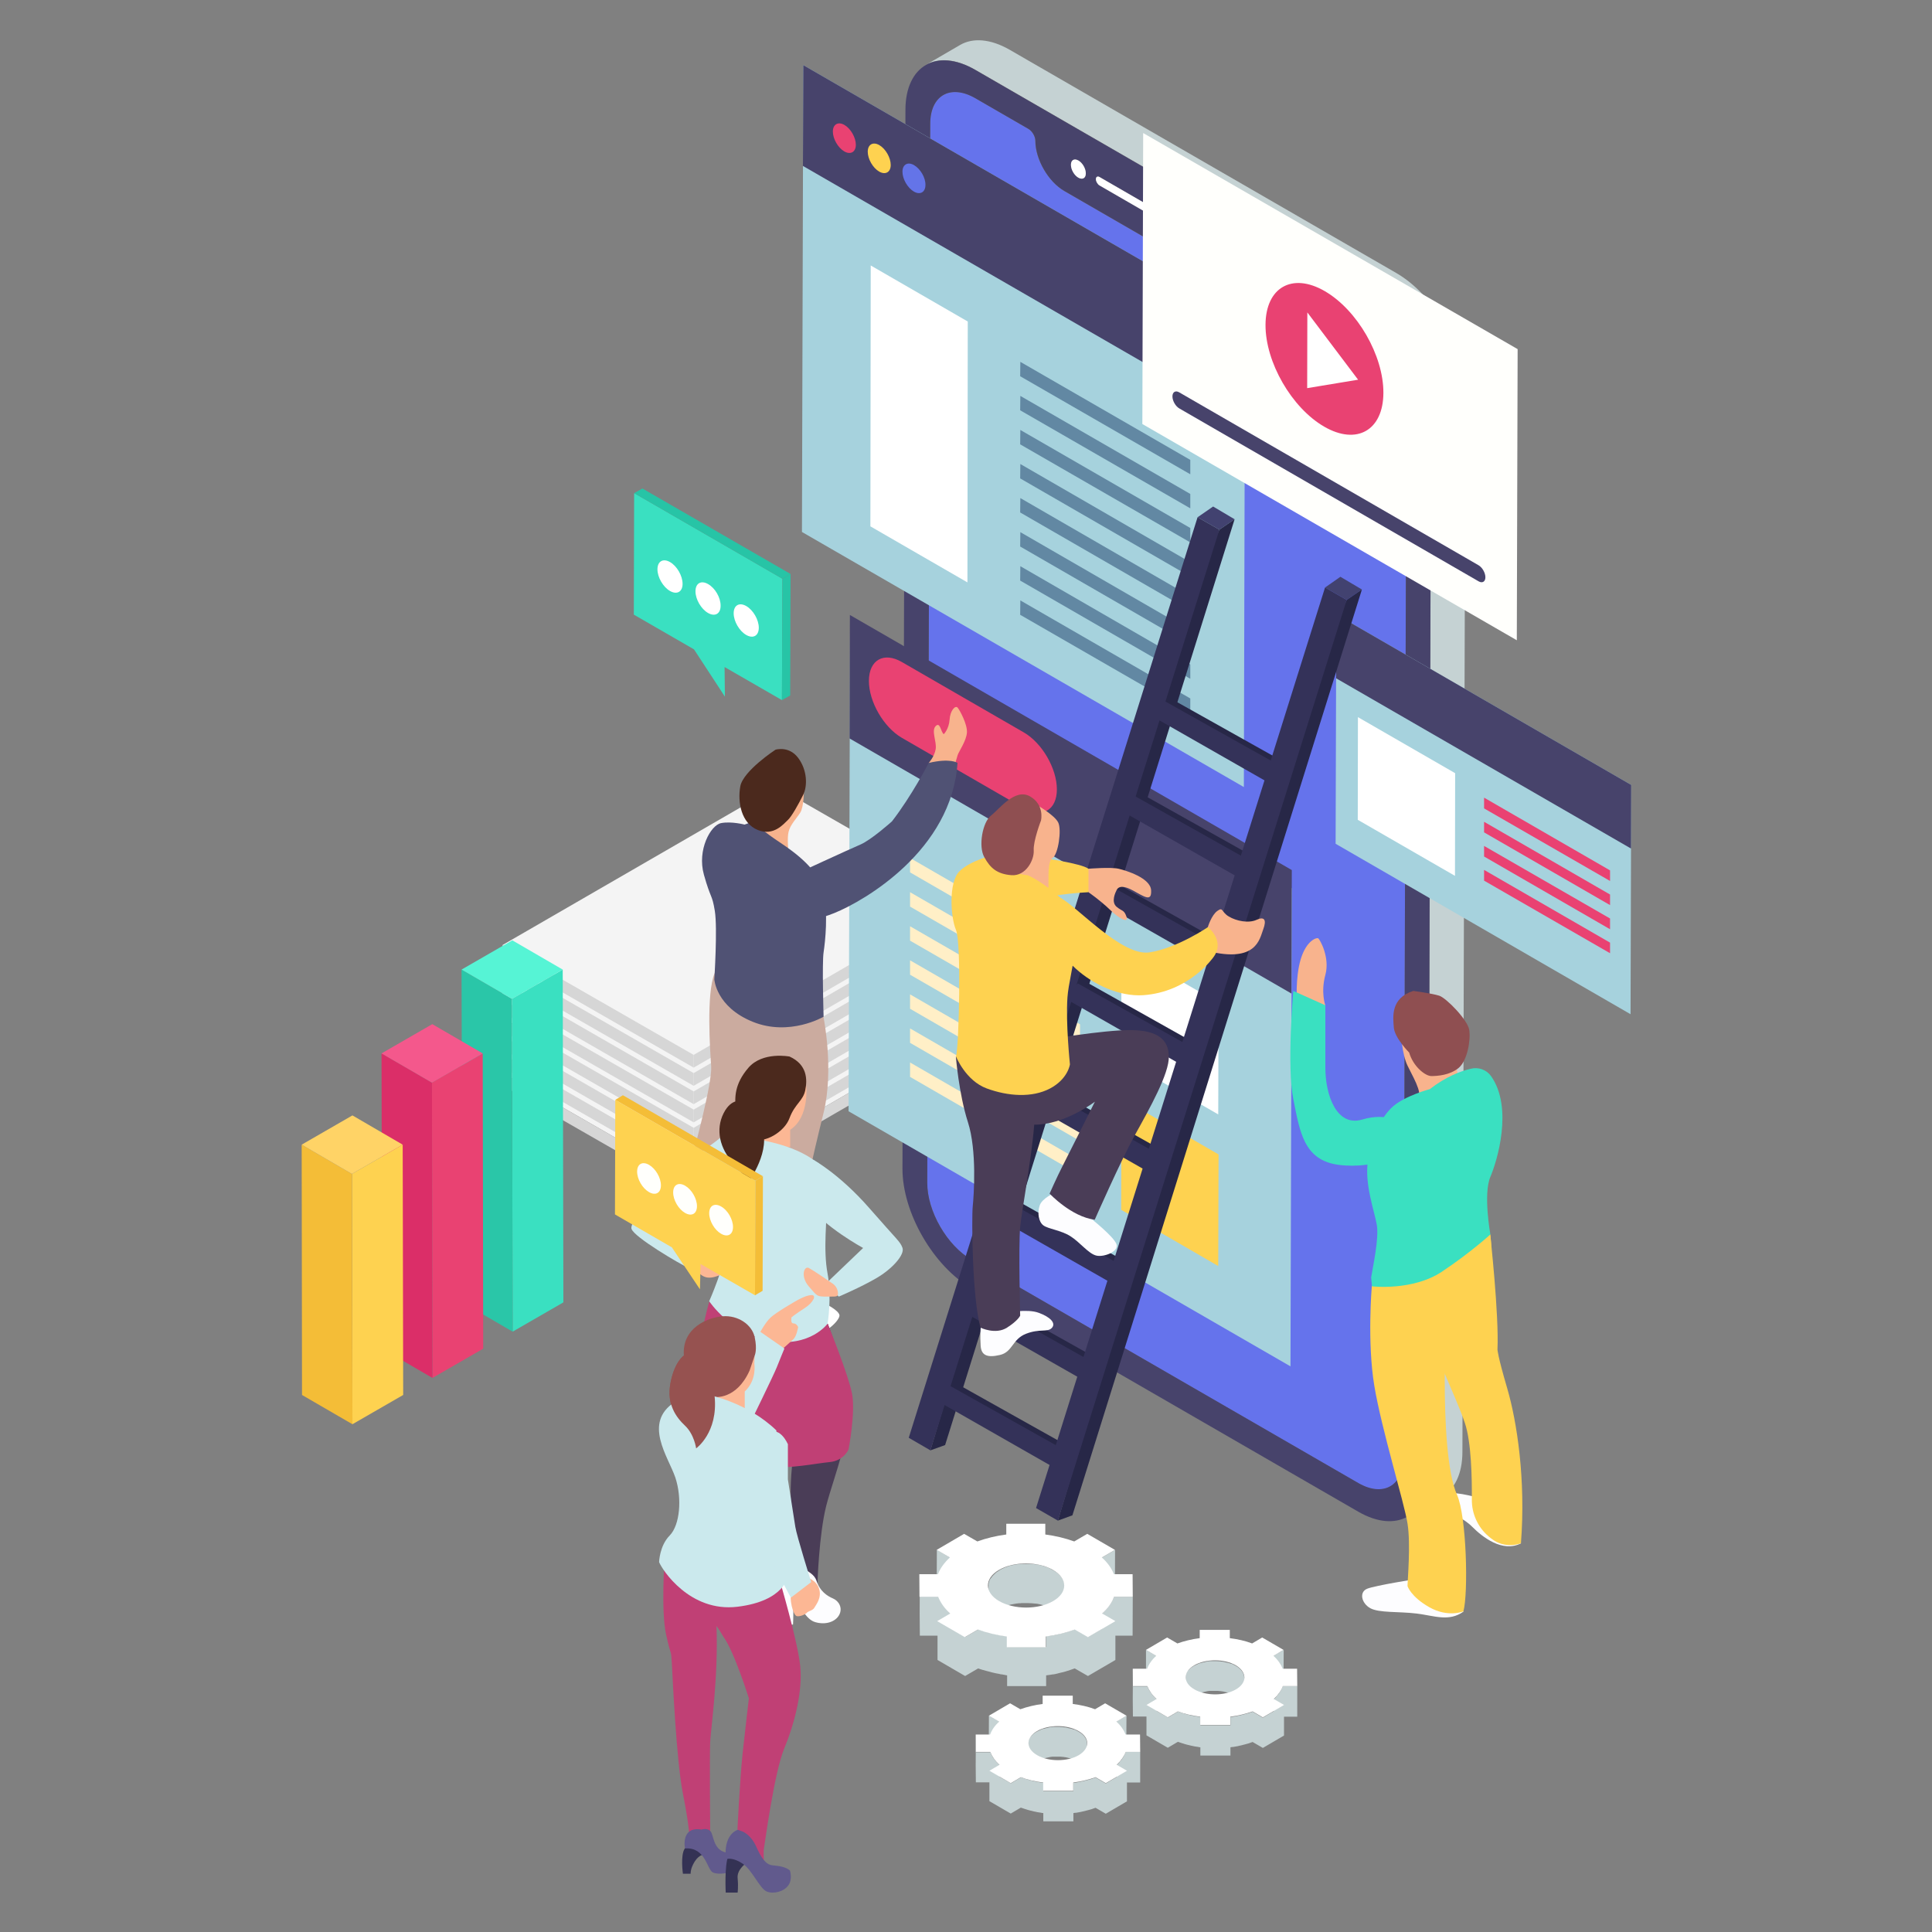 <?xml version="1.0" encoding="utf-8"?>
<svg id="master-artboard" viewBox="0 0 1400 1400" version="1.1" xmlns="http://www.w3.org/2000/svg" x="0px" y="0px" width="1400px" height="1400px" enable-background="new 0 0 1400 1400">
<rect x="0" y="0" width="1400" height="1400" fill="#808080" stroke="none"/>
<path d="M 0 0 H 1400 V 1400 H 0 V 0 Z" fill="#6474E8" style="fill-opacity: 0;"/>
<g transform="matrix(1.198, 0, 0, 1.198, -138.278, -138.278)">
	<g>
		<g>
			<g enable-background="new    ">
				<g>
					<path d="M 700.7 734.9 L 535 830.8 L 419.3 764.3 L 585 668.5 Z" fill="#F4F4F4"/>
				</g>
				<g>
					<path d="M 700.7 734.9 L 700.6 742.6 L 535 838.4 L 535 830.8 Z" fill="#D6D6D6"/>
				</g>
				<g>
					<path d="M 535 830.8 L 535 838.4 L 419.3 772 L 419.3 764.3 Z" fill="#D6D6D6"/>
				</g>
			</g>
		</g>
		<g>
			<g enable-background="new    ">
				<g>
					<path d="M 700.7 723.9 L 535 819.7 L 419.3 753.3 L 585 657.5 Z" fill="#F4F4F4"/>
				</g>
				<g>
					<path d="M 700.7 723.9 L 700.6 731.6 L 535 827.4 L 535 819.7 Z" fill="#D6D6D6"/>
				</g>
				<g>
					<path d="M 535 819.7 L 535 827.4 L 419.3 761 L 419.3 753.3 Z" fill="#D6D6D6"/>
				</g>
			</g>
		</g>
		<g>
			<g enable-background="new    ">
				<g>
					<path d="M 700.7 712.9 L 535 808.7 L 419.3 742.2 L 585 646.4 Z" fill="#F4F4F4"/>
				</g>
				<g>
					<path d="M 700.7 712.9 L 700.6 720.6 L 535 816.4 L 535 808.7 Z" fill="#D6D6D6"/>
				</g>
				<g>
					<path d="M 535 808.7 L 535 816.4 L 419.3 749.9 L 419.3 742.2 Z" fill="#D6D6D6"/>
				</g>
			</g>
		</g>
		<g>
			<g enable-background="new    ">
				<g>
					<path d="M 700.7 701.8 L 535 797.6 L 419.3 731.2 L 585 635.4 Z" fill="#F4F4F4"/>
				</g>
				<g>
					<path d="M 700.7 701.8 L 700.6 709.5 L 535 805.3 L 535 797.6 Z" fill="#D6D6D6"/>
				</g>
				<g>
					<path d="M 535 797.6 L 535 805.3 L 419.3 738.9 L 419.3 731.2 Z" fill="#D6D6D6"/>
				</g>
			</g>
		</g>
		<g>
			<g enable-background="new    ">
				<g>
					<path d="M 700.7 690.8 L 535 786.6 L 419.3 720.2 L 585 624.4 Z" fill="#F4F4F4"/>
				</g>
				<g>
					<path d="M 700.7 690.8 L 700.6 698.5 L 535 794.3 L 535 786.6 Z" fill="#D6D6D6"/>
				</g>
				<g>
					<path d="M 535 786.6 L 535 794.3 L 419.3 727.9 L 419.3 720.2 Z" fill="#D6D6D6"/>
				</g>
			</g>
		</g>
		<g>
			<g enable-background="new    ">
				<g>
					<path d="M 700.7 679.8 L 535 775.6 L 419.3 709.1 L 585 613.3 Z" fill="#F4F4F4"/>
				</g>
				<g>
					<path d="M 700.7 679.8 L 700.6 687.5 L 535 783.3 L 535 775.6 Z" fill="#D6D6D6"/>
				</g>
				<g>
					<path d="M 535 775.6 L 535 783.3 L 419.3 716.8 L 419.3 709.1 Z" fill="#D6D6D6"/>
				</g>
			</g>
		</g>
		<g>
			<g enable-background="new    ">
				<g>
					<path d="M 700.7 668.7 L 535 764.5 L 419.3 698.1 L 585 602.3 Z" fill="#F4F4F4"/>
				</g>
				<g>
					<path d="M 700.7 668.7 L 700.6 676.4 L 535 772.2 L 535 764.5 Z" fill="#D6D6D6"/>
				</g>
				<g>
					<path d="M 535 764.5 L 535 772.2 L 419.3 705.8 L 419.3 698.1 Z" fill="#D6D6D6"/>
				</g>
			</g>
		</g>
		<g>
			<g enable-background="new    ">
				<g>
					<path d="M 700.7 657.7 L 535 753.5 L 419.3 687.1 L 585 591.3 Z" fill="#F4F4F4"/>
				</g>
				<g>
					<path d="M 700.7 657.7 L 700.6 665.4 L 535 761.2 L 535 753.5 Z" fill="#D6D6D6"/>
				</g>
				<g>
					<path d="M 535 753.5 L 535 761.2 L 419.3 694.8 L 419.3 687.1 Z" fill="#D6D6D6"/>
				</g>
			</g>
		</g>
	</g>
	<g>
		<path fill="#C5D2D3" d="M696.2,142.6c7.6-4.4,18.2-3.8,29.9,2.9l233.8,135c23.2,13.4,42,45.9,41.9,72.6l-1.8,640.5&#10;&#9;&#9;&#9;c0,13.3-4.7,22.6-12.3,27l-20.8,12.1c7.5-4.4,12.2-13.7,12.3-27l1.8-640.5c0.1-26.7-18.7-59.2-41.9-72.6l-233.8-135&#10;&#9;&#9;&#9;c-11.7-6.7-22.3-7.4-29.9-2.9L696.2,142.6z"/>
		<g>
			<path fill="#6573EC" d="M705.3,174.8c-15-8.6-27.1-1.7-27.2,15.5l-1.8,640.5c0,17.2,12,38.2,27,46.8l233.8,135&#10;&#9;&#9;&#9;&#9;c15,8.6,27.1,1.7,27.2-15.5l1.8-640.5c0-17.2-12-38.2-27-46.8l-32.2-18.6c-2.3-1.3-4.2-0.3-4.2,2.4c0,11.2-7.9,15.7-17.7,10.1&#10;&#9;&#9;&#9;&#9;L759.2,231c-9.7-5.6-17.6-19.2-17.6-30.4c0-2.7-1.9-5.9-4.2-7.2L705.3,174.8z"/>
		</g>
		<path fill="#47436B" d="M661.3,822.2c-0.1,26.7,18.7,59.2,41.9,72.6l233.8,135c23.2,13.4,42.1,2.6,42.2-24l1.8-640.5&#10;&#9;&#9;&#9;c0.1-26.7-18.7-59.2-41.9-72.6l-233.8-135c-23.2-13.4-42.1-2.6-42.2,24L661.3,822.2z M772.2,220.3c0,2.9-2,4-4.5,2.6&#10;&#9;&#9;&#9;c-2.5-1.4-4.5-4.9-4.5-7.8c0-2.9,2-4,4.5-2.6C770.2,213.9,772.2,217.4,772.2,220.3z M866.1,274.5c0,1.4-1,2-2.2,1.3l-83.4-48.2&#10;&#9;&#9;&#9;c-1.2-0.7-2.2-2.4-2.2-3.8c0-1.4,1-2,2.2-1.3l83.4,48.2C865.1,271.4,866.1,273.1,866.1,274.5z M676.3,830.8l1.8-640.5&#10;&#9;&#9;&#9;c0-17.2,12.2-24.1,27.2-15.5l32.2,18.6c2.3,1.3,4.2,4.6,4.2,7.2c0,11.2,7.8,24.8,17.6,30.4L885,303.6c9.7,5.6,17.6,1.1,17.7-10.1&#10;&#9;&#9;&#9;c0-2.7,1.9-3.7,4.2-2.4l32.2,18.6c15,8.6,27.1,29.6,27,46.8l-1.8,640.5c0,17.2-12.2,24.1-27.2,15.5l-233.8-135&#10;&#9;&#9;&#9;C688.3,869,676.2,848,676.3,830.8z"/>
		<path fill="#FFFFFF" d="M767.7,212.5c-2.5-1.4-4.5-0.3-4.5,2.6c0,2.9,2,6.4,4.5,7.8c2.5,1.4,4.5,0.3,4.5-2.6&#10;&#9;&#9;&#9;C772.2,217.4,770.2,213.9,767.7,212.5z"/>
		<path fill="#FFFFFF" d="M863.9,270.7l-83.4-48.2c-1.2-0.7-2.2-0.1-2.2,1.3c0,1.4,1,3.1,2.2,3.8l83.4,48.2c1.2,0.7,2.2,0.1,2.2-1.3&#10;&#9;&#9;&#9;C866.1,273.1,865.1,271.4,863.9,270.7z"/>
	</g>
	<path d="M 629.6 498.4 L 628.7 787.6 L 896 941.9 L 896.8 652.7 Z" fill="#A6D2DD"/>
	<path d="M 896.6 716.4 L 629.3 562.1 L 629.5 487.4 L 896.8 641.7 Z" fill="#47436B"/>
	<g>
		<path d="M 793.8 688.1 L 793.6 755.6 L 852.3 789.5 L 852.5 722 Z" fill="#FFFFFF"/>
	</g>
	<g>
		<path d="M 793.8 779.8 L 793.6 847.2 L 852.3 881.2 L 852.5 813.7 Z" fill="#FED250"/>
	</g>
	<g>
		<path d="M 665.9 634.4 L 665.9 643.1 L 768.7 702.5 L 768.7 693.8 Z" fill="#FFEFC7"/>
	</g>
	<g>
		<path d="M 665.9 655.1 L 665.9 663.8 L 768.7 723.1 L 768.7 714.4 Z" fill="#FFEFC7"/>
	</g>
	<g>
		<path d="M 665.9 675.7 L 665.9 684.4 L 768.7 743.7 L 768.7 735 Z" fill="#FFEFC7"/>
	</g>
	<g>
		<path d="M 665.9 696.3 L 665.9 705 L 768.7 764.3 L 768.7 755.6 Z" fill="#FFEFC7"/>
	</g>
	<g>
		<path d="M 665.9 716.9 L 665.9 725.6 L 768.7 785 L 768.7 776.3 Z" fill="#FFEFC7"/>
	</g>
	<g>
		<path d="M 665.9 737.5 L 665.9 746.2 L 768.7 805.6 L 768.7 796.9 Z" fill="#FFEFC7"/>
	</g>
	<g>
		<path d="M 665.9 758.1 L 665.9 766.8 L 768.7 826.2 L 768.7 817.5 Z" fill="#FFEFC7"/>
	</g>
	<g>
		<path d="M 600.5 437.2 L 867.8 591.5 L 868.5 309.1 L 601.3 154.8 Z" fill="#A6D2DD"/>
		<path d="M 601.3 154.8 L 868.5 309.1 L 868.4 370.1 L 601.1 215.8 Z" fill="#47436B"/>
		<g>
			<path d="M 732.6 334.3 L 732.5 343 L 835.4 402.3 L 835.4 393.6 Z" fill="#6288A3"/>
		</g>
		<g>
			<path d="M 732.6 354.9 L 732.5 363.6 L 835.4 422.9 L 835.4 414.2 Z" fill="#6288A3"/>
		</g>
		<g>
			<path d="M 732.6 375.5 L 732.5 384.2 L 835.4 443.5 L 835.4 434.8 Z" fill="#6288A3"/>
		</g>
		<g>
			<path d="M 732.6 396.1 L 732.5 404.8 L 835.4 464.2 L 835.4 455.5 Z" fill="#6288A3"/>
		</g>
		<g>
			<path d="M 732.6 416.7 L 732.5 425.4 L 835.4 484.8 L 835.4 476.1 Z" fill="#6288A3"/>
		</g>
		<g>
			<path d="M 732.6 437.3 L 732.5 446 L 835.4 505.4 L 835.4 496.7 Z" fill="#6288A3"/>
		</g>
		<g>
			<path d="M 732.6 457.9 L 732.5 466.6 L 835.4 526 L 835.4 517.3 Z" fill="#6288A3"/>
		</g>
		<g>
			<path d="M 732.6 478.6 L 732.5 487.3 L 835.4 546.6 L 835.4 537.9 Z" fill="#6288A3"/>
		</g>
		<g>
			<path d="M 642.1 276 L 641.9 433.8 L 700.6 467.7 L 700.8 309.9 Z" fill="#FFFFFF"/>
		</g>
		<g>
			<g>
				<path fill="#E94272" d="M626.2,191c-3.8-2.2-7-0.4-7,4c0,4.4,3.1,9.8,6.9,12c3.8,2.2,7,0.4,7-4C633.1,198.6,630,193.2,626.2,191&#10;&#9;&#9;&#9;&#9;&#9;z"/>
			</g>
			<g>
				<path fill="#FED250" d="M647.3,203.2c-3.8-2.2-7-0.4-7,4c0,4.4,3.1,9.8,6.9,12c3.8,2.2,7,0.4,7-4&#10;&#9;&#9;&#9;&#9;&#9;C654.2,210.8,651.1,205.4,647.3,203.2z"/>
			</g>
			<g>
				<path fill="#6474E8" d="M668.3,215.3c-3.8-2.2-7-0.4-7,4c0,4.4,3.1,9.8,6.9,12c3.8,2.2,7,0.4,7-4&#10;&#9;&#9;&#9;&#9;&#9;C675.3,222.9,672.2,217.6,668.3,215.3z"/>
			</g>
		</g>
	</g>
	<g>
		<g>
			<path d="M 1033.4 326.6 L 1032.9 502.7 L 806.4 371.9 L 806.9 195.9 Z" fill="#FFFFFC"/>
		</g>
	</g>
	<g>
		<path fill="#47436B" d="M1009.7,457.3c2.3,1.3,4.2,4.6,4.2,7.3c0,2.7-1.9,3.8-4.2,2.4L828.8,362.5c-2.3-1.3-4.2-4.6-4.2-7.3&#10;&#9;&#9;&#9;c0-2.7,1.9-3.8,4.2-2.4L1009.7,457.3z"/>
	</g>
	<g>
		<g>
			<path d="M 906.3 304.4 L 937 345.1 L 906.1 350.2 Z" fill="#FFFFFF"/>
		</g>
		<path fill="#E94272" d="M916.7,291.5c-19.7-11.4-35.7-2.2-35.8,20.4c-0.1,22.6,15.8,50.2,35.5,61.6c19.7,11.4,35.7,2.2,35.8-20.4&#10;&#9;&#9;&#9;C952.3,330.4,936.4,302.9,916.7,291.5z M906.1,350.2l0.1-45.8l30.7,40.7L906.1,350.2z"/>
	</g>
	<g>
		<path d="M 1102.1 590.2 L 1101.7 728.9 L 923.3 625.8 L 923.7 487.1 Z" fill="#A6D2DD"/>
	</g>
	<path d="M 923.6 525.7 L 1102 628.7 L 1102.1 590.2 L 923.7 487.1 Z" fill="#47436B"/>
	<path d="M 936.7 611.3 L 995.5 645.2 L 995.6 583.1 L 936.8 549.2 Z" fill="#FFFFFF"/>
	<g>
		<path d="M 1013.1 597.9 L 1013.1 604.4 L 1089.3 648.3 L 1089.3 641.9 Z" fill="#E94272"/>
	</g>
	<g>
		<path d="M 1013.1 612.5 L 1013.1 618.9 L 1089.3 662.9 L 1089.3 656.5 Z" fill="#E94272"/>
	</g>
	<g>
		<path d="M 1013.1 627.1 L 1013.1 633.5 L 1089.3 677.5 L 1089.3 671 Z" fill="#E94272"/>
	</g>
	<g>
		<path d="M 1013.1 641.6 L 1013.1 648.1 L 1089.3 692 L 1089.3 685.6 Z" fill="#E94272"/>
	</g>
	<g>
		<path fill="#E94272" d="M734.8,558.5c11,6.4,19.9,21.8,19.9,34.4c0,12.6-9,17.7-20,11.4l-73.8-42.6c-11-6.4-19.9-21.8-19.9-34.4&#10;&#9;&#9;&#9;c0-12.7,9-17.8,20-11.4L734.8,558.5z"/>
	</g>
	<g>
		<path fill="#FFFFFF" d="M592.6,903c0,0,9.4-3.5,16-1.4c6.6,2.1,14.3,6.6,14.6,9.4c0.3,2.8-8.4,11.8-15.3,10.8&#10;&#9;&#9;&#9;c-7-1-20.5-0.5-25.1,0.1c-4.5,0.6-21.6,2.8-20.2-10.5C564.1,898.1,592.6,903,592.6,903z"/>
		<path fill="#FFFFFF" d="M555.8,854.9c0,0,6.6-2.4,13.6-0.7c7,1.7,3.1,8,0,9.7c-3.1,1.8-12.9,10.1-17.4,14.3&#10;&#9;&#9;&#9;c-4.5,4.2-20.7,11-19.7-1.8C533.1,863.6,555.8,854.9,555.8,854.9z"/>
		<path fill="#CBAB9F" d="M607.9,726.2l5.6,4.2c0,0,6.6,32,0,58.5c-6.6,26.4-13.9,59.2-15.7,75.2c-1.7,16,0,41.4,0,41.4&#10;&#9;&#9;&#9;s-8.4,13.9-21.2,12.9c-12.9-1-16-4.2-16-4.2s0.3-34.1,8.7-59.9c8.4-25.7,5.9-71.3,5.9-71.3S564.4,808,562,817.4&#10;&#9;&#9;&#9;c-2.4,9.4-1.4,49.1-1.4,49.1s-10.9,14.3-20.6,12.2c-9.7-2.1-10-3.5-10-3.5s-0.7-47,5.2-64c0,0,11.1-40.7,10.4-50.8&#10;&#9;&#9;&#9;c-0.7-10.1-3-43.6,2-56.1c5-12.5,24.1,2.5,24.1,2.5L607.9,726.2z"/>
		<path fill="#F8B38D" d="M597.2,593.6h4.5c0,0,0,9.8-2.2,13.3c-2.2,3.5-6.1,7.4-7.1,11.7c-1,4.3,0,12.3,0,12.3s-20.8,5.7-22.6-8&#10;&#9;&#9;&#9;c-1.7-12.8,0-24,0-24L597.2,593.6z"/>
		<path fill="#F8B38D" d="M678.6,581.8l-1.4-4.9c0,0,3.5-3.9,4.2-8.4c0.7-4.5-2.8-11.1,0-13.9c2.8-2.8,3.1,3.8,4.9,4.9&#10;&#9;&#9;&#9;c0,0,3.1-3.1,3.5-8.7c0.3-5.6,3.5-9,4.9-7.3c1.4,1.7,5.9,10.1,5.6,15c-0.3,4.9-4.9,11.5-5.6,13.6c-0.7,2.1-2.8,9.7-2.8,9.7H678.6z&#10;&#9;&#9;&#9;"/>
		<path fill="#505274" d="M570.7,612.4l-4.9,1.8c0,0-8-2.1-14.2-0.9c-6.3,1.2-14.6,16.2-10.4,31.2c4.2,15,4.9,11.5,6.6,21.9&#10;&#9;&#9;&#9;c1.7,10.4-0.3,41.4-0.3,41.4s1,16.7,23.3,25.7c22.3,9,42.8-3.1,42.8-3.1s-1-32.4,0-39c1-6.6,2.8-23.3,0-36.5&#10;&#9;&#9;&#9;c-2.8-13.2-16.8-23.5-26.4-29.9C577.4,618.6,570.7,612.4,570.7,612.4z"/>
		<path fill="#505274" d="M596.1,644.4c0,0-10.1,7-6.6,17.4c3.5,10.4,12.5,13.2,30.6,5.9c18.1-7.3,71-37.9,74.5-90.8&#10;&#9;&#9;&#9;c0,0-4.2-3.1-17.4,0c0,0-10.4,20.1-22.3,35.4c0,0-12.5,11.2-19.1,14S596.1,644.4,596.1,644.4z"/>
		<path fill="#4B291D" d="M573.9,617.5c-10.2-4-12.4-17.1-10.7-26.4c1.7-9.4,21.3-22.2,21.3-22.2s8-2.5,13.6,4.8s5.9,17.1,3.1,22.6&#10;&#9;&#9;&#9;c-2.8,5.6-7,13.2-9.4,15.3C589.4,613.8,583.4,621.3,573.9,617.5z"/>
	</g>
	<g>
		<path fill="#FDFDFF" d="M972.2,1070.5c0,0-24.8,3.9-29.8,5.9c-5,2-3.5,8.8,1.9,11.8c5.4,2.9,17.1,1.9,27.9,3.2&#10;&#9;&#9;&#9;c10.8,1.3,19.6,5.2,28.5-1.2L972.2,1070.5z"/>
		<path fill="#FDFDFF" d="M1014.9,1022.9c0,0-13.7-4.4-21.6-4.4c-7.8,0-6.9,9.3-2.9,11.3s9.8,3.4,15.7,9.3&#10;&#9;&#9;&#9;c5.9,5.9,18.1,15.7,29.4,9.8C1035.5,1048.9,1011.9,1034.7,1014.9,1022.9z"/>
		<path fill="#F8B38D" d="M962.9,740.6c0,0,0.5,12.5,3.9,19.4c3.4,6.9,4.9,9.3,6.4,13.7c1.5,4.4,0,6.4,0,6.4s20.9,2.1,24.5-10.8&#10;&#9;&#9;&#9;l-2.5-16.2L962.9,740.6z"/>
		<path fill="#FED250" d="M1016.8,862c0,0,3.9,21.6-7.4,40.7c-11.3,19.1-20.1,21.1-20.1,47.1s1.5,56.4,7.4,69.7&#10;&#9;&#9;&#9;c5.9,13.2,6.9,59.8,3.9,70.6c0,0-9.3,3.9-20.6-2.5s-13.2-12.8-13.2-12.8c0-3.9,2-25,0-37.8c-2-12.8-15.7-56.9-20.1-83.4&#10;&#9;&#9;&#9;c-4.4-26.5-1.5-60.3-1.5-60.3S992.8,853.7,1016.8,862z"/>
		<path fill="#FED250" d="M1013.9,881.6l2.9-19.6c0,0,5.4,48.6,4.4,69.7c0,0,0,3.4,5.9,23.5c5.9,20.1,11.3,55.4,8.3,93.7&#10;&#9;&#9;&#9;c0,0-9.5,3.9-18-2.9c-0.5-0.4-1-0.8-1.5-1.2c-6.6-5.6-10.3-13.8-10.2-22.4c0.1-13-0.3-34.6-4.2-46.2&#10;&#9;&#9;&#9;c-5.9-17.4-20.1-44.9-18.4-49.3C984.9,922.3,1013.9,881.6,1013.9,881.6z"/>
		<path fill="#3AE0C1" d="M980.3,774.2c0,0-14.6,3.9-22.1,10.3c-7.5,6.4-13.4,19.6-15.4,33.4s3.9,29.9,5.4,38.3&#10;&#9;&#9;&#9;c1.5,8.3-2.5,26-3.4,31.9l0.5,5.4c0,0,24.5,2.9,42.2-8.8c17.7-11.8,29.4-22.6,29.4-22.6s-4.4-24.5,0-34.8c4-9.3,14-41.8,0.4-61&#10;&#9;&#9;&#9;c-2.8-3.9-7.7-5.6-12.3-4.4C998.9,763.3,989.8,766.8,980.3,774.2z"/>
		<path fill="#F8B38D" d="M908.5,732.7l8.6-9.1c0,0-2.9-7.8,0-18.5c2.9-10.7-3.4-21.5-4.3-22.1c-0.9-0.6-7.1,1.1-10.6,12.6&#10;&#9;&#9;&#9;c-3.4,11.4-2.3,26.3-2.3,26.3L908.5,732.7z"/>
		<path fill="#3AE0C1" d="M962.9,794.9c0,0-8.1-6.9-23.5-2.3c-15.4,4.6-22.3-14.6-22.3-31.3c0-16.7,0-37.8,0-37.8l-19.4-8.7&#10;&#9;&#9;&#9;c0,0-4,45.5,0,65.4s6.3,37,27.4,39.8C946.2,822.9,977.8,813.8,962.9,794.9z"/>
		<path fill="#8F4F51" d="M967.8,752.1c0,0-8.8-8.8-9.3-15.2c-0.5-6.4-2-17.7,11.8-22.1c0,0,11.3,1.5,15.7,2.9&#10;&#9;&#9;&#9;c4.4,1.5,17.2,14.7,18.1,20.6c1,5.9-1,18.6-6.4,23.1c-5.4,4.4-12.8,4.9-16.5,4.9S970.2,760.5,967.8,752.1z"/>
	</g>
	<g>
		<path fill="#FCB794" d="M530.4,875.8c0,0,0.5,1.5,5,6.6c4.5,5.2,7.2,7.6,15.2,4.4c7.9-3.3,4.5-18.7,4.5-18.7s-9,6-11.4,8.2&#10;&#9;&#9;&#9;C541.4,878.4,530.4,875.8,530.4,875.8z"/>
		<path fill="#FDFDFF" d="M561.4,1070.8l-1.8,2.7v14.6c0,0,8,0.5,7.5,0c-0.5-0.5-0.3-7.3,1-12.9&#10;&#9;&#9;&#9;C569.4,1069.5,561.4,1070.8,561.4,1070.8z"/>
		<path fill="#4A3D57" d="M545.9,904.4c0,0,1.1,26.3,4.7,51.6c3.6,25.3,3.2,53.3,7.6,76c4.4,22.7,3.1,30.7,3.1,30.7&#10;&#9;&#9;&#9;s10.2,5.8,15.1,3.6l1.6-3.1c0,0-2.9-19.5-0.2-52.4c2.7-32.9,7.7-55.4,5.8-69.8c-2-14.4-21.8-50-21.8-50L545.9,904.4z"/>
		<path fill="#FDFDFF" d="M583.2,1070.1c-0.9-0.6-3.1-2.9-3.6-4.2c-0.9-2-2.6-3.5-4.7-4.1c-5.8-1.6-12.9,0.2-12.9,0.2&#10;&#9;&#9;&#9;s-3,1.8-2.5,11.5c0,0,5.3,0.8,8.5,4.5s5.3,8.8,11.3,8.5c10-0.5,6.9-8,6.9-8S586.9,1072.5,583.2,1070.1z"/>
		<path fill="#FDFDFF" d="M587,1074.7l-1.1,2.8c0,0,1.1,14,1.1,17.8v2.8h8.1c0,0,1-16.8-1.7-21.4C590.8,1072,587,1074.7,587,1074.7z&#10;&#9;&#9;&#9;"/>
		<path fill="#4A3D57" d="M572.9,917.8c0,0,2.2,16.9,12,31.6c9.8,14.7,12.9,27.1,12.9,27.1s-4.9,28.5-4,45.3&#10;&#9;&#9;&#9;c0.9,16.9-4.4,42.2-4.4,42.2s5.9,10.2,12.3,11.6c6.4,1.3,8.2-2.7,8.2-2.7s0.9-29.3,5.3-46.7c4.4-17.3,16.4-45.3,12.9-67.1&#10;&#9;&#9;&#9;c-3.6-21.8-12-43-12-43L572.9,917.8z"/>
		<path fill="#C04075" d="M544.5,902.6c0,0-10.2,32.6-3.4,50.2c6.8,17.6,9.5,41.9,9.5,41.9s12.1,7,27.9,8.1c15.8,1.1,30-2.2,38.8-3&#10;&#9;&#9;&#9;c8.7-0.9,11.4-7.7,11.4-7.7s4.3-22.2,2.1-33.7c-2.2-11.5-14.7-42.2-14.7-42.2S547.9,908.6,544.5,902.6z"/>
		<path fill="#FCB794" d="M603.1,772.1c0,0,2.1,19-9.7,26.7v10.4c0,0-14.1,2.6-20.5-10.2c-6.4-12.8,17.2-17.8,17.2-17.8L603.1,772.1&#10;&#9;&#9;&#9;z"/>
		<path fill="#CBE9ED" d="M571.2,804.3c0,0,24,2.7,38,14c0,0,7.2,2.3,6.8,19c-0.5,16.8-2.7,34,0,48.5c2.7,14.5,0,30.3,0,30.3&#10;&#9;&#9;&#9;s-10.5,14.5-34.5,10.4c-24-4.1-37.1-24-37.1-24s10-22.6,10.6-34.4c0.7-11.8-7.9-34-10.6-43c-2.7-9.1,2.7-21.7,10.6-23.1&#10;&#9;&#9;&#9;C563.1,800.7,571.2,804.3,571.2,804.3z"/>
		<path fill="#CBE9ED" d="M555.1,809.7l-4.1-5.8c0,0-20.1,14.5-27.8,21.3c-7.7,6.8-27.2,28.5-25.8,33.5c1.4,5,29.9,21.7,34.4,23.6&#10;&#9;&#9;&#9;c4.5,1.8,12-5.9,12-5.9l-17.6-19.9c0,0,20.1-14.5,26.4-25.8C559,819.2,555.1,809.7,555.1,809.7z"/>
		<path fill="#CBE9ED" d="M607.5,817c0,0,15.7,8.6,33.5,28.9c17.7,20.3,18.8,20.3,20.3,24.3c1.5,4.1-6.1,12.7-15.7,18.3&#10;&#9;&#9;&#9;c-9.6,5.6-22.8,11.2-22.8,11.2l-8.1-7.6l22.8-21.8c0,0-24.2-13.2-32.6-25.9C596.3,831.7,600.9,819.5,607.5,817z"/>
		<path fill="#FCB794" d="M622.3,897.9c0-2.5-1.3-4.8-3.4-6.2c-4.2-2.9-12.1-8.2-14.2-9.3c-2.9-1.5-5.3,5.1,0,11.2&#10;&#9;&#9;&#9;c5.3,6.1,4.7,6.1,11.3,6.1C620.7,899.6,622.3,900.1,622.3,897.9z"/>
		<path fill="#FDFDFF" d="M594,1062c0,0-4-1-7,3.6c-3,4.6-1.7,11.2-1.1,11.9s5.9,0.5,9.6,4.3s6.8,13,13,14.8&#10;&#9;&#9;&#9;c6.1,1.8,12.1,0,14.5-4.3c2.3-4.3-0.2-8.5-3.7-10c-3.5-1.5-8-4.3-10.1-11C606.9,1064.7,594,1062,594,1062z"/>
		<path fill="#4B291D" d="M593,754.5c0,0-16.3-3.2-24.9,6.8c-8.6,10-8.2,18.1-7.7,24.5c0.5,6.3,4.5,15.9,10.9,18.6&#10;&#9;&#9;&#9;c6.3,2.7,18.6-4.1,21.7-12.7c3.2-8.6,8.2-10.4,9.5-16.8C603.8,768.5,603.8,759.4,593,754.5z"/>
		<path fill="#4B291D" d="M564.9,781.6c0,0-6.8-2.7-11.8,7.2c-5,10-2.3,21.3,5.9,30.3c8.2,9.1,9.1,11.3,9.1,11.3s14.5-19.5,7.7-34&#10;&#9;&#9;&#9;C568.9,782.1,564.9,781.6,564.9,781.6z"/>
	</g>
	<g>
		<path fill="#FCB794" d="M603.5,1069.6c0,0,5.7,1.4,7.4,6.9c1.7,5.5-2,9.7-2.9,11.4c-0.9,1.7-3.9,2.1-4.5,3c-0.6,0.8-4,2.5-6.1,2.1&#10;&#9;&#9;&#9;c-2.1-0.4-5.1-10.2-3-16.5C596.5,1070.2,603.5,1069.6,603.5,1069.6z"/>
		<path fill="#C04075" d="M518.3,1104c-3.1-14.3-0.9-45.1-0.9-45.1s19.4-3.7,27.5,15c9.9-5.3,42.3-2.1,42.3-2.1s10.4,35.2,12.2,50.8&#10;&#9;&#9;&#9;c1.8,15.6-3.5,35.7-9.6,50.4c-6.1,14.7-11.8,58-12.3,60.6c-0.4,2.7,0,7.6,0,7.6l-16-19.2c0,0,1.4-29.4,3.1-45.9&#10;&#9;&#9;&#9;c1.8-16.5,3.8-33.4,3.8-33.4s-8.9-28.5-15.5-37.4l-3-4.9c0,0-0.4-0.6-1.1-1.5c1.2,30.8-3.4,62.2-3.8,70.2c-0.4,8.9,0,53.9,0,53.9&#10;&#9;&#9;&#9;l-12.5,4.5c0,0,0-7.1-4-27.2c-4-20.1-6.2-70-6.7-78.9S521.4,1118.3,518.3,1104z"/>
		<path fill="#FCB794" d="M574.9,925.6l-0.3-3.2c0,0,3.6-7,7-10.1c3.4-3.1,14.4-9.5,16.6-10.7c2.2-1.1,5.4-2.8,8.3-2.8&#10;&#9;&#9;&#9;c2.9,0,0.9,4.5-4.4,7.9s-7.9,5.5-7.9,5.5s-0.8,3.7,1.1,3.7c2,0,2.9,2.2,2.9,2.2s-0.9,5.6-2.9,7.4c-2,1.8-7,6.3-7,6.3l-16.7,8.4&#10;&#9;&#9;&#9;L574.9,925.6z"/>
		<path fill="#CBE9ED" d="M569.1,976.4c0,0,14.4-29.4,16.2-34c1.8-4.6,4.6-11.3,4.6-11.3l-15-10.4c0,0-19.6,21.7-20.5,22.3&#10;&#9;&#9;&#9;c-0.9,0.6-11.3,22-11.3,23.3c0,1.2,4.8,15.6,4.8,15.6L569.1,976.4z"/>
		<path fill="#FCB794" d="M565.9,967c0-4.6,0-9.9,0-9.9c7.5-7,5.8-16.8,5.8-16.8l0.2-4.8c0,0-5.2,7.7-8.7,10.5&#10;&#9;&#9;&#9;c-3.5,2.8-4.6,13-15.4,14.4c0,0-4.9,14.4,6,12.3C564.6,970.5,565.9,967,565.9,967z"/>
		<path fill="#965250" d="M568.8,944.5c0.4-1,3.1-9.1,3.1-9.1s1.7-3.5,0-11.2c-1.7-7.7-10.2-13.3-19.3-12.6&#10;&#9;&#9;&#9;c-9.1,0.7-24.9,7-23.5,23.9c0,0-5.6,3.5-8.1,16.5c-2.5,13,3.2,20.7,8.8,26c5.6,5.3,6.7,13.7,6.7,13.7s13.3-9.5,11.2-31.2&#10;&#9;&#9;&#9;C547.7,960.3,560.7,962.4,568.8,944.5z"/>
		<path fill="#CBE9ED" d="M523.5,963.5c-19.3,12.6-3.9,33,0.4,45.6c4.2,12.6,2.8,28.8-3.4,35.1s-6.4,16.1-6.4,16.1&#10;&#9;&#9;&#9;c1.8,4.6,18.6,30.5,47.4,27c28.8-3.5,30.5-18.6,30.5-18.6s-0.7-11.2-6.4-23.2c-5.7-11.9-2-23.9-0.6-37.5c1.4-13.7,0-27.4,0-27.4&#10;&#9;&#9;&#9;c-17.9-17.2-41-21.4-41-21.4L523.5,963.5z"/>
		<path fill="#CBE9ED" d="M591.9,988.8c0,0-4.4-10.2-11-6.9c-6.6,3.4-11.5,6-12.3,12.2c-0.9,6.2,4,30.9,3.3,37&#10;&#9;&#9;&#9;c-0.7,6.2,4.2,17.6,7.3,23.4c3.1,5.7,14.6,27.3,14.6,27.3l12.3-9.4c0,0-8.8-28.1-9.6-33.4c-0.8-5.3-4.5-28.7-4.5-28.7V988.8z"/>
		<path fill="#965250" d="M536.5,991.5c0,0-1.1-8.4-6.7-13.7c-5.6-5.3-11.2-13-8.8-26c2.5-13,8.1-16.5,8.1-16.5s13.7-0.4,18.6,24.9&#10;&#9;&#9;&#9;C549.8,982.1,536.5,991.5,536.5,991.5z"/>
		<path fill="#343254" d="M541.8,1237.2c0,0-3.1-0.5-6.1,4.1c-2.9,4.6-2.5,7.5-2.5,7.5h-4.7c0,0-1.6-11.2,1.1-15.2&#10;&#9;&#9;&#9;C532.4,1229.6,541,1232.5,541.8,1237.2z"/>
		<path fill="#615A8D" d="M539.8,1222.1c0,0,3.2-1.2,5.3,0.9c2.1,2,1.4,11,9.2,12.9c7.7,1.9,2.2,12.1,2.2,12.1s-6.3,1.7-9.9,0&#10;&#9;&#9;&#9;c-3.6-1.7-4.3-15.4-16.8-14.5C529.7,1233.6,527,1219.9,539.8,1222.1z"/>
		<path fill="#343254" d="M566.3,1242.8c0,0-5.2,3.6-4.7,8.7s0,8.7,0,8.7h-7.2c0,0-0.9-16.1,1.6-22.4&#10;&#9;&#9;&#9;C558.4,1231.6,566.3,1242.8,566.3,1242.8z"/>
		<path fill="#615A8D" d="M564.7,1223.3c0,0,5,2,8.1,9c3.1,6.9,5.8,11,9.9,11.4c4,0.4,7.9,0.9,10.5,3.1c0,0,1.8,5.2-0.9,9&#10;&#9;&#9;&#9;c-2.7,3.8-8.8,5.4-13,3.8c-4.2-1.6-8.9-13-14.5-16.8c-5.6-3.8-9.2-3.1-9.9-2.9c-0.7,0.2-2.4-14.2,6.8-17.7L564.7,1223.3z"/>
	</g>
	<g>
		<g>
			<g enable-background="new    ">
				<g>
					<path d="M 588.7 465.5 L 588.4 538.9 L 553.7 518.9 L 553.9 536.8 L 535.2 508.2 L 498.8 487.2 L 499 413.7 Z" fill="#3AE0C1"/>
				</g>
				<g>
					<path d="M 588.7 465.5 L 593.6 462.6 L 593.4 536.1 L 588.4 538.9 Z" fill="#27C4A6"/>
				</g>
				<g>
					<path d="M 499 413.7 L 504 410.9 L 593.6 462.6 L 588.7 465.5 Z" fill="#27C4A6"/>
				</g>
			</g>
		</g>
		<g>
			<g>
				<path fill="#FFFFFF" d="M520.7,455.4c-4.2-2.4-7.6-0.5-7.6,4.4c0,4.8,3.4,10.7,7.6,13.1c4.2,2.4,7.6,0.5,7.6-4.3&#10;&#9;&#9;&#9;&#9;&#9;C528.3,463.7,524.9,457.8,520.7,455.4z"/>
			</g>
			<g>
				<path fill="#FFFFFF" d="M543.7,468.7c-4.2-2.4-7.6-0.5-7.6,4.4c0,4.8,3.4,10.7,7.6,13.1c4.2,2.4,7.6,0.5,7.6-4.3&#10;&#9;&#9;&#9;&#9;&#9;C551.4,477,548,471.1,543.7,468.7z"/>
			</g>
			<g>
				<path fill="#FFFFFF" d="M566.8,482c-4.2-2.4-7.6-0.5-7.6,4.4c0,4.8,3.4,10.7,7.6,13.1c4.2,2.4,7.6,0.5,7.6-4.4&#10;&#9;&#9;&#9;&#9;&#9;C574.4,490.3,571,484.4,566.8,482z"/>
			</g>
		</g>
	</g>
	<g>
		<g>
			<g enable-background="new    ">
				<g>
					<path d="M 572.3 829.6 L 572.1 898.9 L 539.2 880 L 538.8 895.3 L 521.8 869.9 L 487.4 850 L 487.6 780.7 Z" fill="#FED250"/>
				</g>
				<g>
					<path d="M 572.3 829.6 L 576.9 826.9 L 576.7 896.2 L 572.1 898.9 Z" fill="#F4BD37"/>
				</g>
				<g>
					<path d="M 487.6 780.7 L 492.2 777.9 L 576.9 826.9 L 572.3 829.6 Z" fill="#F4BD37"/>
				</g>
			</g>
		</g>
		<g>
			<g>
				<path fill="#FFFFFC" d="M508,820c-4-2.3-7.2-0.5-7.2,4.1c0,4.6,3.2,10.1,7.2,12.4c4,2.3,7.2,0.5,7.2-4.1&#10;&#9;&#9;&#9;&#9;&#9;C515.2,827.8,512,822.3,508,820z"/>
			</g>
			<g>
				<path fill="#FFFFFC" d="M529.8,832.6c-4-2.3-7.2-0.5-7.2,4.1c0,4.6,3.2,10.1,7.2,12.4c4,2.3,7.2,0.5,7.2-4.1&#10;&#9;&#9;&#9;&#9;&#9;C537,840.4,533.8,834.9,529.8,832.6z"/>
			</g>
			<g>
				<path fill="#FFFFFC" d="M551.6,845.2c-4-2.3-7.2-0.5-7.2,4.1c0,4.6,3.2,10.1,7.2,12.4c4,2.3,7.2,0.5,7.2-4.1&#10;&#9;&#9;&#9;&#9;&#9;C558.8,853,555.6,847.4,551.6,845.2z"/>
			</g>
		</g>
	</g>
	<g>
		<g enable-background="new    ">
			<g>
				<path d="M 455.8 701.9 L 456.2 903.2 L 425.5 920.9 L 425.1 719.6 Z" fill="#3AE0C1"/>
			</g>
			<g>
				<path d="M 425.5 920.9 L 395.1 903.2 L 394.6 701.9 L 425.1 719.6 Z" fill="#2AC6A8"/>
			</g>
			<g>
				<path d="M 425.1 719.6 L 394.6 701.9 L 425.3 684.2 L 455.8 701.9 Z" fill="#56F4D5"/>
			</g>
		</g>
		<g enable-background="new    ">
			<g>
				<path d="M 407.4 752.6 L 407.7 931.2 L 377 948.9 L 376.7 770.3 Z" fill="#E94272"/>
			</g>
			<g>
				<path d="M 377 948.9 L 346.6 931.2 L 346.2 752.6 L 376.7 770.3 Z" fill="#DB2E68"/>
			</g>
			<g>
				<path d="M 376.7 770.3 L 346.2 752.6 L 376.9 734.9 L 407.4 752.6 Z" fill="#F4588C"/>
			</g>
		</g>
		<g enable-background="new    ">
			<g>
				<path d="M 359 807.8 L 359.3 959.2 L 328.6 976.9 L 328.3 825.5 Z" fill="#FED250"/>
			</g>
			<g>
				<path d="M 328.6 976.9 L 298.1 959.2 L 297.9 807.8 L 328.3 825.5 Z" fill="#F4BD37"/>
			</g>
			<g>
				<path d="M 328.3 825.5 L 297.9 807.8 L 328.6 790.1 L 359 807.8 Z" fill="#FFD366"/>
			</g>
		</g>
	</g>
	<g>
		<path d="M 707.4 910.6 L 777.3 950.4 L 777.3 936.2 L 706.1 896.3 Z" fill="#272747"/>
		<path d="M 768.7 720.9 L 838.6 760.7 L 838.6 746.6 L 767.4 706.6 Z" fill="#272747"/>
		<path d="M 746 784.1 L 815.9 823.9 L 815.9 809.8 L 744.7 769.8 Z" fill="#272747"/>
		<path d="M 688.8 962.8 L 758.6 1002.7 L 758.6 988.5 L 687.4 948.6 Z" fill="#272747"/>
		<path d="M 818.7 548.7 L 888.6 588.6 L 888.6 574.4 L 817.4 534.5 Z" fill="#272747"/>
		<path d="M 801.4 606.5 L 871.2 646.4 L 871.2 632.2 L 800 592.3 Z" fill="#272747"/>
		<path d="M 722.8 850.8 L 792.6 890.6 L 792.6 876.5 L 721.4 836.5 Z" fill="#272747"/>
		<g>
			<path d="M 839.8 428.3 L 849.2 421.8 L 862.2 429.5 L 853 435.8 Z" fill="#424270"/>
			<path d="M 862.2 429.5 L 687.1 989.5 L 678.2 992.7 L 830.9 483.6 L 853 435.8 Z" fill="#272747"/>
			<path d="M 678.2 992.7 L 853 435.8 L 839.8 428.3 L 665.1 985.1 Z" fill="#343259"/>
		</g>
		<path d="M 808.2 546.3 L 888.6 592.2 L 888.6 578 L 817.4 538.1 Z" fill="#343259"/>
		<path d="M 790.8 604.2 L 871.2 650 L 871.2 635.9 L 800 595.9 Z" fill="#343259"/>
		<path d="M 786.2 660.6 L 856.1 700.5 L 856.1 686.3 L 784.9 646.4 Z" fill="#272747"/>
		<path d="M 775.7 658.3 L 856.1 704.1 L 856.1 690 L 784.9 650 Z" fill="#343259"/>
		<path d="M 758.2 718.5 L 838.6 764.4 L 838.6 750.2 L 767.4 710.3 Z" fill="#343259"/>
		<path d="M 735.5 781.7 L 815.9 827.6 L 815.9 813.4 L 744.7 773.5 Z" fill="#343259"/>
		<path d="M 712.2 848.4 L 792.6 894.3 L 792.6 880.1 L 721.4 840.2 Z" fill="#343259"/>
		<path d="M 696.9 908.2 L 777.3 954 L 777.3 939.9 L 706.1 899.9 Z" fill="#343259"/>
		<path d="M 678.2 960.4 L 758.6 1006.3 L 758.6 992.1 L 687.4 952.2 Z" fill="#343259"/>
		<g>
			<path d="M 916.9 470.8 L 926.2 464.3 L 939.2 472 L 930 478.3 Z" fill="#424270"/>
			<path d="M 939.2 472 L 764.1 1032 L 755.3 1035.2 L 907.9 526.1 L 930 478.3 Z" fill="#272747"/>
			<path d="M 755.3 1035.2 L 930 478.3 L 916.9 470.8 L 742.1 1027.6 Z" fill="#343259"/>
		</g>
		<path fill="#FDFDFF" d="M753.4,836.9c0,0-7.7,3.3-9.1,7.7c-1.5,4.4-0.7,9.8,2.2,12c2.9,2.2,10.6,2.9,16.4,6.6&#10;&#9;&#9;&#9;c5.8,3.6,10.9,10.6,15.7,11.7c4.7,1.1,14.2-2.6,12-7.3c-2.2-4.7-14.5-14.5-14.5-14.5L753.4,836.9z"/>
		<path fill="#FDFDFF" d="M708.6,918.6c0,0-0.4,5.1,0,10.9s4,7.3,11.7,5.5c7.7-1.8,7.3-9.5,15.7-12.8c8.4-3.3,13.1-0.7,15.7-3.6&#10;&#9;&#9;&#9;c2.6-2.9-1.1-6.6-8-9.1c-6.9-2.6-19.7,0-19.7,0L708.6,918.6z"/>
		<path fill="#4A3D57" d="M799,738.5c-16.8,0-50.3,5.8-50.3,5.8l-24.4,15.3l-30.7-5.1c0,0,1.8,22.6,7.3,39.7&#10;&#9;&#9;&#9;c5.5,17.1,3.6,44.1,2.9,51c-0.7,6.9-0.4,55,4.7,73.3c0,0,9.1,4.4,16,0c6.9-4.4,8-7.3,8-7.3s-1.1-41.2,0-53.6&#10;&#9;&#9;&#9;c0.9-9.6,6.8-40.5,8.5-61.9c18.3,0.2,36.7-13.9,36.7-13.9s-16.2,32.4-19.6,39c-3.4,6.6-7.8,16.6-7.8,16.6s13.1,14,27.3,15.8&#10;&#9;&#9;&#9;c0,0,15.7-35.7,24.4-51.4c8.7-15.7,20.8-37.2,20.4-47.4C822.3,744.4,815.8,738.5,799,738.5z"/>
		<path fill="#F8B38D" d="M769.8,644.9l4-4c0,0,13.5-1.1,18.2,0c4.7,1.1,19.3,5.6,19.7,13c0.4,7.4-4,3.9-11.3,0&#10;&#9;&#9;&#9;c-7.3-3.9-9.1-1.2-9.6,0c-0.6,1.2-3.5,7,0,10c3.5,2.9,4.5,1.7,6,6c1.5,4.2-4.4,1.3-10.2-4.4c-5.8-5.6-12.8-10.4-12.8-10.4&#10;&#9;&#9;&#9;L769.8,644.9z"/>
		<path fill="#FED250" d="M745.3,634.3c0,0,24.1,3.3,28.5,6.6v14.2c0,0-22.4,1.1-28.5,4.4c-6.1,3.3-10.5-12.6-10.5-12.6L745.3,634.3&#10;&#9;&#9;&#9;z"/>
		<path fill="#F8B38D" d="M742.9,602.5c0,0,10.4,6,12.6,10.4c2.2,4.4,0,19.2-3.3,21.4c-3.3,2.2-2.4,11.5-2.6,18.1&#10;&#9;&#9;&#9;c0,0-11.1,3.3-19.3,0c-8.2-3.3-9.9-14.2-9.9-14.2L742.9,602.5z"/>
		<path fill="#FED250" d="M715.9,632.8c0,0-13.1,2.9-20,9.5c-6.9,6.6-5.5,28.1-2.2,35.7c3.3,7.7,1.8,69.6,0,76.5&#10;&#9;&#9;&#9;c0,0,5.8,14.6,18.6,19.3c12.8,4.7,27.3,5.8,38.3,0c10.9-5.8,12-14.6,12-14.6s-2.6-24.8-1.5-40.5c1.1-15.7,12-44.5-1.1-57.2&#10;&#9;&#9;&#9;c-13.1-12.8-23-16.7-23-16.7S722.4,644,715.9,632.8z"/>
		<path fill="#F8B38D" d="M843.8,684.2l2.2-8c0,0,2.2-7.3,5.8-9.8c3.6-2.6,2.2,0.6,6.9,3.4c4.7,2.8,12,4.2,16.8,2&#10;&#9;&#9;&#9;c4.7-2.2,6.2,0,4,5.8c-2.2,5.8-4,20.4-33.5,13.1L843.8,684.2z"/>
		<path fill="#FED250" d="M756.4,669.9c0,0-10.6-17.1,0-11.7c10.6,5.5,37.5,35.8,54.3,33.3c16.8-2.6,35.4-15.3,35.4-15.3&#10;&#9;&#9;&#9;s10.6,8.4,3.3,18.2c0,0-14.6,21.1-42.6,23C778.6,719.2,743.2,688.5,756.4,669.9z"/>
		<path fill="#8F4F51" d="M745.1,611.7c0,0,2.3-9.5-6.7-14.6c-9-5.1-18.5,7.7-23.6,11.7c-5.1,4-7.7,18.6-4,25.1&#10;&#9;&#9;&#9;c3.6,6.6,7.7,10.2,16.4,10.9c8.7,0.7,13.8-9.1,13.5-14.9C740.3,624.1,745.1,611.7,745.1,611.7z"/>
	</g>
	<g>
		<g>
			<path d="M 789.9 1052.9 L 782 1057.5 L 781.9 1081.1 L 789.8 1076.5 Z" fill="#C5D2D3"/>
			<path d="M 690.1 1057.5 L 682.1 1052.9 L 682 1076.5 L 690 1081.1 Z" fill="#C5D2D3"/>
			<path fill="#C5D2D3" d="M713,1097.3c0-0.1,0-0.2,0-0.3c0-0.1,0-0.2,0.1-0.3c0-0.1,0-0.2,0.1-0.3c0-0.1,0.1-0.2,0.1-0.3&#10;&#9;&#9;&#9;&#9;c0-0.1,0.1-0.2,0.1-0.3c0-0.1,0.1-0.2,0.1-0.3c0-0.1,0.1-0.2,0.1-0.3c0-0.1,0.1-0.2,0.1-0.3c0-0.1,0.1-0.2,0.1-0.3&#10;&#9;&#9;&#9;&#9;c0.1-0.1,0.1-0.2,0.2-0.3c0.1-0.1,0.1-0.2,0.2-0.3c0.1-0.1,0.2-0.3,0.3-0.4c0.1-0.1,0.1-0.2,0.2-0.2c0.1-0.1,0.2-0.3,0.3-0.4&#10;&#9;&#9;&#9;&#9;c0-0.1,0.1-0.1,0.1-0.2c0.2-0.2,0.4-0.5,0.6-0.7c0.1-0.1,0.1-0.1,0.2-0.2c0.2-0.2,0.3-0.3,0.5-0.5c0.1-0.1,0.2-0.2,0.3-0.2&#10;&#9;&#9;&#9;&#9;c0.1-0.1,0.2-0.2,0.3-0.3c0.1-0.1,0.2-0.2,0.3-0.3c0.1-0.1,0.2-0.2,0.4-0.3c0.1-0.1,0.2-0.2,0.3-0.3c0.1-0.1,0.3-0.2,0.4-0.3&#10;&#9;&#9;&#9;&#9;c0.1-0.1,0.2-0.2,0.4-0.2c0.1-0.1,0.3-0.2,0.4-0.3c0.2-0.1,0.3-0.2,0.5-0.3c0.3-0.2,0.7-0.4,1.1-0.6c0.1-0.1,0.2-0.1,0.3-0.2&#10;&#9;&#9;&#9;&#9;c0.3-0.1,0.6-0.3,0.9-0.4c0.1,0,0.2-0.1,0.3-0.1c0.4-0.2,0.8-0.3,1.1-0.5c0.1,0,0.1,0,0.2-0.1c0.3-0.1,0.7-0.2,1-0.4&#10;&#9;&#9;&#9;&#9;c0.1,0,0.3-0.1,0.4-0.1c0.2-0.1,0.4-0.1,0.6-0.2c0.2,0,0.3-0.1,0.5-0.1c0.2-0.1,0.4-0.1,0.6-0.2c0.2,0,0.3-0.1,0.5-0.1&#10;&#9;&#9;&#9;&#9;c0.2,0,0.4-0.1,0.6-0.1c0.2,0,0.3-0.1,0.5-0.1c0.2,0,0.4-0.1,0.6-0.1c0.2,0,0.3-0.1,0.5-0.1c0.4-0.1,0.9-0.1,1.3-0.2&#10;&#9;&#9;&#9;&#9;c0.1,0,0.1,0,0.2,0c0.4-0.1,0.8-0.1,1.2-0.1c0.1,0,0.3,0,0.4,0c0.2,0,0.5,0,0.7-0.1c0.2,0,0.3,0,0.5,0c0.3,0,0.5,0,0.8,0&#10;&#9;&#9;&#9;&#9;c0.1,0,0.3,0,0.4,0c0.2,0,0.5,0,0.7,0c0.2,0,0.3,0,0.5,0c0.2,0,0.5,0,0.7,0c0.1,0,0.3,0,0.4,0c0.7,0,1.5,0.1,2.2,0.1&#10;&#9;&#9;&#9;&#9;c0,0,0,0,0.1,0c0.7,0.1,1.5,0.1,2.2,0.2c0.1,0,0.1,0,0.2,0c0.3,0,0.6,0.1,0.9,0.1c0.1,0,0.3,0,0.4,0.1c0.2,0,0.5,0.1,0.7,0.1&#10;&#9;&#9;&#9;&#9;c0.1,0,0.2,0.1,0.4,0.1c0.3,0.1,0.5,0.1,0.8,0.2c0.1,0,0.3,0.1,0.4,0.1c0.2,0.1,0.5,0.1,0.7,0.2c0.1,0,0.3,0.1,0.4,0.1&#10;&#9;&#9;&#9;&#9;c0.4,0.1,0.7,0.2,1.1,0.3c0.1,0,0.1,0,0.2,0.1c0.4,0.1,0.8,0.3,1.2,0.4c0.1,0,0.2,0.1,0.3,0.1c0.5,0.2,1,0.4,1.5,0.7&#10;&#9;&#9;&#9;&#9;c0.1,0,0.1,0,0.1,0.1c0.5,0.3,1,0.5,1.5,0.8c4.5,2.6,6.8,6.1,6.8,9.5l0.1-23.6c0-3.4-2.3-6.9-6.8-9.5c-0.5-0.3-1-0.5-1.5-0.8&#10;&#9;&#9;&#9;&#9;c-0.1,0-0.1-0.1-0.1-0.1c-0.5-0.2-1-0.5-1.5-0.7c0,0-0.1,0-0.1-0.1c0,0-0.1,0-0.1,0c-0.4-0.2-0.8-0.3-1.2-0.4&#10;&#9;&#9;&#9;&#9;c-0.1,0-0.1,0-0.2-0.1c-0.4-0.1-0.7-0.2-1.1-0.3c-0.1,0-0.1,0-0.2-0.1c-0.1,0-0.1,0-0.2-0.1c-0.2-0.1-0.5-0.1-0.7-0.2&#10;&#9;&#9;&#9;&#9;c-0.1,0-0.3-0.1-0.4-0.1c-0.3-0.1-0.5-0.1-0.8-0.2c-0.1,0-0.2,0-0.3-0.1c0,0-0.1,0-0.1,0c-0.2,0-0.5-0.1-0.7-0.1&#10;&#9;&#9;&#9;&#9;c-0.1,0-0.3-0.1-0.4-0.1c-0.3-0.1-0.6-0.1-0.9-0.1c-0.1,0-0.1,0-0.2,0c0,0,0,0,0,0c-0.7-0.1-1.5-0.2-2.2-0.2c0,0,0,0,0,0&#10;&#9;&#9;&#9;&#9;c0,0,0,0,0,0c-0.7-0.1-1.5-0.1-2.2-0.1c0,0,0,0,0,0c-0.1,0-0.2,0-0.4,0c-0.2,0-0.5,0-0.7,0c-0.2,0-0.3,0-0.5,0&#10;&#9;&#9;&#9;&#9;c-0.2,0-0.5,0-0.7,0c0,0-0.1,0-0.1,0c-0.1,0-0.2,0-0.3,0c-0.3,0-0.5,0-0.8,0c-0.2,0-0.3,0-0.5,0c-0.2,0-0.5,0-0.7,0.1&#10;&#9;&#9;&#9;&#9;c-0.1,0-0.2,0-0.3,0c-0.1,0-0.1,0-0.2,0c-0.4,0-0.8,0.1-1.2,0.1c-0.1,0-0.1,0-0.2,0c-0.4,0.1-0.9,0.1-1.3,0.2c0,0-0.1,0-0.1,0&#10;&#9;&#9;&#9;&#9;c-0.1,0-0.2,0-0.3,0.1c-0.2,0-0.4,0.1-0.6,0.1c-0.2,0-0.3,0.1-0.5,0.1c-0.2,0-0.4,0.1-0.6,0.1c-0.2,0-0.3,0.1-0.5,0.1&#10;&#9;&#9;&#9;&#9;c-0.2,0-0.4,0.1-0.6,0.2c-0.2,0-0.3,0.1-0.5,0.1c-0.2,0.1-0.4,0.1-0.6,0.2c-0.1,0-0.2,0-0.2,0.1c-0.1,0-0.1,0-0.2,0.1&#10;&#9;&#9;&#9;&#9;c-0.2,0.1-0.4,0.1-0.6,0.2l0.1-19.4l0-6.5l-0.1,23.6l0,2.3c-0.1,0-0.3,0.1-0.4,0.1c-0.1,0-0.1,0-0.2,0.1&#10;&#9;&#9;&#9;&#9;c-0.4,0.1-0.8,0.3-1.1,0.5c-0.1,0-0.2,0.1-0.3,0.1c-0.3,0.1-0.6,0.3-0.9,0.4c-0.1,0.1-0.2,0.1-0.3,0.2c-0.4,0.2-0.7,0.4-1.1,0.6&#10;&#9;&#9;&#9;&#9;c-0.1,0.1-0.2,0.1-0.3,0.2c-0.1,0.1-0.2,0.1-0.3,0.2c-0.1,0.1-0.3,0.2-0.4,0.3c-0.1,0.1-0.2,0.2-0.4,0.2&#10;&#9;&#9;&#9;&#9;c-0.1,0.1-0.3,0.2-0.4,0.3c-0.1,0.1-0.2,0.2-0.3,0.3c-0.1,0.1-0.2,0.2-0.4,0.3c-0.1,0.1-0.2,0.2-0.3,0.3&#10;&#9;&#9;&#9;&#9;c-0.1,0.1-0.2,0.2-0.3,0.3c0,0-0.1,0.1-0.1,0.1c0,0-0.1,0.1-0.1,0.1c-0.2,0.2-0.4,0.3-0.5,0.5c-0.1,0.1-0.1,0.1-0.2,0.2&#10;&#9;&#9;&#9;&#9;c-0.2,0.2-0.4,0.5-0.6,0.7c0,0,0,0,0,0c0,0.1-0.1,0.1-0.1,0.2c-0.1,0.1-0.2,0.3-0.3,0.4c-0.1,0.1-0.1,0.2-0.2,0.2&#10;&#9;&#9;&#9;&#9;c-0.1,0.1-0.2,0.3-0.3,0.4c0,0,0,0.1-0.1,0.1c0,0.1-0.1,0.1-0.1,0.2c-0.1,0.1-0.1,0.2-0.2,0.3c0,0.1-0.1,0.2-0.1,0.3&#10;&#9;&#9;&#9;&#9;c-0.1,0.1-0.1,0.2-0.1,0.3c0,0.1,0,0.1-0.1,0.2c0,0,0,0.1,0,0.1c0,0.1-0.1,0.2-0.1,0.3c0,0.1-0.1,0.2-0.1,0.3&#10;&#9;&#9;&#9;&#9;c0,0.1-0.1,0.2-0.1,0.3c0,0.1,0,0.1,0,0.2c0,0,0,0.1,0,0.1c0,0.1,0,0.2-0.1,0.3c0,0.1,0,0.2,0,0.3c0,0.1,0,0.2,0,0.3&#10;&#9;&#9;&#9;&#9;c0,0.1,0,0.1,0,0.2c0,0.1,0,0.1,0,0.2L713,1098c0-0.1,0-0.3,0-0.4C713,1097.5,713,1097.4,713,1097.3z"/>
			<path fill="#C5D2D3" d="M800.6,1081.3l-11.3,0c-0.2,0.4-0.3,0.8-0.5,1.2c0,0.1-0.1,0.1-0.1,0.2c-0.2,0.4-0.4,0.8-0.6,1.1&#10;&#9;&#9;&#9;&#9;c0,0.1-0.1,0.1-0.1,0.2c-0.2,0.4-0.4,0.8-0.7,1.2c0,0,0,0,0,0c-0.2,0.4-0.5,0.7-0.7,1.1c-0.1,0.1-0.1,0.2-0.2,0.2&#10;&#9;&#9;&#9;&#9;c-0.3,0.4-0.5,0.7-0.8,1.1c-0.1,0.1-0.1,0.2-0.2,0.2c-0.2,0.3-0.5,0.6-0.7,0.9c-0.1,0.1-0.2,0.2-0.3,0.3&#10;&#9;&#9;&#9;&#9;c-0.3,0.3-0.5,0.6-0.8,0.9c-0.1,0.1-0.1,0.2-0.2,0.2c-0.4,0.4-0.8,0.8-1.2,1.1l0,9.3l-8.6,5l-8-4.6c-0.9,0.3-1.7,0.6-2.6,0.9&#10;&#9;&#9;&#9;&#9;c-0.3,0.1-0.6,0.2-0.8,0.3c-0.5,0.1-0.9,0.3-1.4,0.4c-0.3,0.1-0.6,0.2-0.9,0.3c-0.5,0.1-1,0.3-1.5,0.4c-0.3,0.1-0.6,0.2-0.9,0.2&#10;&#9;&#9;&#9;&#9;c-0.6,0.1-1.1,0.3-1.7,0.4c-0.2,0-0.4,0.1-0.7,0.2c-0.8,0.2-1.6,0.3-2.4,0.5c-0.5,0.1-1,0.2-1.5,0.2c-0.2,0-0.5,0.1-0.7,0.1&#10;&#9;&#9;&#9;&#9;c-0.7,0.1-1.5,0.2-2.3,0.3l0,6.5l-23.5,0l0-6.5c-0.6-0.1-1.1-0.2-1.7-0.2c-0.5-0.1-1.1-0.2-1.6-0.3c-0.3,0-0.6-0.1-0.9-0.1&#10;&#9;&#9;&#9;&#9;c-0.6-0.1-1.3-0.2-1.9-0.4c-0.2,0-0.4-0.1-0.6-0.1c-0.9-0.2-1.7-0.4-2.6-0.6c-0.2-0.1-0.5-0.1-0.7-0.2c-0.6-0.2-1.3-0.3-1.9-0.5&#10;&#9;&#9;&#9;&#9;c-0.3-0.1-0.6-0.2-0.8-0.2c-0.6-0.2-1.1-0.3-1.7-0.5c-0.2-0.1-0.5-0.2-0.7-0.2c-0.8-0.3-1.6-0.5-2.4-0.8l-7.9,4.6l-8.8-5.1l0-9.2&#10;&#9;&#9;&#9;&#9;c-2.6-2.4-4.6-4.9-6.1-7.5c-0.5-0.9-0.9-1.7-1.2-2.6h0l0,0l0,0l-11.3,0l-0.1-13.7l-0.1,23.6l0.1,13.7l10.7,0l0,14.7l16.7,9.7&#10;&#9;&#9;&#9;&#9;l7.9-4.6c0.8,0.3,1.6,0.6,2.4,0.8c0.2,0.1,0.5,0.2,0.8,0.2c0.6,0.2,1.1,0.3,1.7,0.5c0.1,0,0.3,0.1,0.4,0.1c0.1,0,0.3,0.1,0.4,0.1&#10;&#9;&#9;&#9;&#9;c0.6,0.2,1.3,0.3,1.9,0.5c0.2,0.1,0.5,0.1,0.7,0.2c0.9,0.2,1.7,0.4,2.6,0.6c0,0,0.1,0,0.1,0c0.2,0,0.3,0.1,0.5,0.1&#10;&#9;&#9;&#9;&#9;c0.6,0.1,1.3,0.2,1.9,0.4c0.3,0.1,0.6,0.1,0.9,0.1c0.5,0.1,1.1,0.2,1.6,0.3c0.1,0,0.3,0,0.4,0.1c0.4,0.1,0.8,0.1,1.2,0.2l0,6.5&#10;&#9;&#9;&#9;&#9;l23.6,0l0-6.5c0.7-0.1,1.5-0.2,2.2-0.3c0.2,0,0.5-0.1,0.7-0.1c0.5-0.1,1-0.2,1.4-0.2c0,0,0,0,0.1,0c0.8-0.1,1.6-0.3,2.4-0.5&#10;&#9;&#9;&#9;&#9;c0.2,0,0.4-0.1,0.7-0.2c0.6-0.1,1.2-0.3,1.7-0.4c0.3-0.1,0.6-0.1,0.9-0.2c0.5-0.1,1-0.3,1.5-0.4c0.3-0.1,0.6-0.2,0.9-0.3&#10;&#9;&#9;&#9;&#9;c0.5-0.1,1-0.3,1.4-0.4c0.2-0.1,0.3-0.1,0.5-0.2c0.1,0,0.2-0.1,0.3-0.1c0.9-0.3,1.8-0.6,2.6-0.9l8,4.6l16.6-9.7l0-14.7l10.4,0&#10;&#9;&#9;&#9;&#9;L800.6,1081.3z"/>
		</g>
		<path fill="#FFFFFF" d="M789.3,1081.3l11.3,0l-0.1-13.7l-11.3,0c-1.4-3.5-3.8-7-7.3-10.1l7.9-4.6l-16.7-9.7l-7.9,4.6&#10;&#9;&#9;&#9;c-5.5-2-11.4-3.4-17.5-4.2l0-6.5l-23.6,0l0,6.5c-6.1,0.8-12,2.2-17.5,4.2l-8-4.6l-16.6,9.7l8,4.6c-3.5,3.2-5.9,6.6-7.2,10.1&#10;&#9;&#9;&#9;l-11.3,0l0.1,13.7l11.3,0c1.4,3.5,3.8,7,7.3,10.1l-7.9,4.6l16.7,9.7l7.9-4.6c5.5,2,11.4,3.4,17.5,4.2l0,6.5l23.6,0l0-6.5&#10;&#9;&#9;&#9;c6.1-0.8,12-2.2,17.5-4.2l8,4.6l16.6-9.7l-8-4.6C785.6,1088.3,788,1084.9,789.3,1081.3z M752.4,1083.9c-9,5.2-23.5,5.2-32.6,0&#10;&#9;&#9;&#9;c-9-5.2-9.1-13.7-0.1-18.9c9-5.2,23.6-5.2,32.6,0C761.4,1070.3,761.4,1078.7,752.4,1083.9z"/>
	</g>
	<g>
		<g>
			<path d="M 891.9 1113.4 L 885.7 1116.9 L 885.7 1135.2 L 891.8 1131.6 Z" fill="#C5D2D3"/>
			<path d="M 814.8 1116.9 L 808.6 1113.4 L 808.6 1131.6 L 814.8 1135.2 Z" fill="#C5D2D3"/>
			<path fill="#C5D2D3" d="M832.6,1147.6c0-0.1,0-0.2,0-0.2c0-0.1,0-0.2,0-0.3c0-0.1,0-0.2,0-0.2c0-0.1,0-0.2,0.1-0.3&#10;&#9;&#9;&#9;&#9;c0-0.1,0-0.2,0.1-0.2c0-0.1,0.1-0.2,0.1-0.3c0-0.1,0.1-0.2,0.1-0.2c0-0.1,0.1-0.2,0.1-0.3c0-0.1,0.1-0.2,0.1-0.2&#10;&#9;&#9;&#9;&#9;c0-0.1,0.1-0.2,0.1-0.3c0-0.1,0.1-0.1,0.1-0.2c0.1-0.1,0.1-0.2,0.2-0.3c0-0.1,0.1-0.1,0.1-0.2c0.1-0.1,0.2-0.2,0.3-0.3&#10;&#9;&#9;&#9;&#9;c0,0,0.1-0.1,0.1-0.1c0.1-0.2,0.3-0.4,0.5-0.5c0,0,0.1-0.1,0.1-0.1c0.1-0.1,0.3-0.3,0.4-0.4c0.1-0.1,0.1-0.1,0.2-0.2&#10;&#9;&#9;&#9;&#9;c0.1-0.1,0.2-0.1,0.3-0.2c0.1-0.1,0.2-0.1,0.2-0.2c0.1-0.1,0.2-0.1,0.3-0.2c0.1-0.1,0.2-0.1,0.3-0.2c0.1-0.1,0.2-0.1,0.3-0.2&#10;&#9;&#9;&#9;&#9;c0.1-0.1,0.2-0.1,0.3-0.2c0.1-0.1,0.2-0.1,0.3-0.2c0.1-0.1,0.3-0.2,0.4-0.3c0.3-0.2,0.5-0.3,0.8-0.4c0.1,0,0.2-0.1,0.2-0.1&#10;&#9;&#9;&#9;&#9;c0.2-0.1,0.4-0.2,0.7-0.3c0.1,0,0.1-0.1,0.2-0.1c0.3-0.1,0.6-0.2,0.9-0.4c0.1,0,0.1,0,0.2-0.1c0.3-0.1,0.5-0.2,0.8-0.3&#10;&#9;&#9;&#9;&#9;c0.1,0,0.2-0.1,0.3-0.1c0.1,0,0.3-0.1,0.4-0.1c0.1,0,0.2-0.1,0.4-0.1c0.1,0,0.3-0.1,0.4-0.1c0.1,0,0.2-0.1,0.4-0.1&#10;&#9;&#9;&#9;&#9;c0.2,0,0.3-0.1,0.5-0.1c0.1,0,0.3-0.1,0.4-0.1c0.2,0,0.3-0.1,0.5-0.1c0.1,0,0.2,0,0.4-0.1c0.3-0.1,0.7-0.1,1-0.2c0,0,0.1,0,0.1,0&#10;&#9;&#9;&#9;&#9;c0.3,0,0.6-0.1,0.9-0.1c0.1,0,0.2,0,0.3,0c0.2,0,0.4,0,0.6,0c0.1,0,0.2,0,0.4,0c0.2,0,0.4,0,0.6,0c0.1,0,0.2,0,0.3,0&#10;&#9;&#9;&#9;&#9;c0.2,0,0.3,0,0.5,0c0.1,0,0.2,0,0.4,0c0.2,0,0.4,0,0.6,0c0.1,0,0.2,0,0.3,0c0.6,0,1.1,0,1.7,0.1c0,0,0,0,0,0&#10;&#9;&#9;&#9;&#9;c0.6,0,1.1,0.1,1.7,0.2c0,0,0.1,0,0.1,0c0.2,0,0.5,0.1,0.7,0.1c0.1,0,0.2,0,0.3,0.1c0.2,0,0.4,0.1,0.5,0.1c0.1,0,0.2,0,0.3,0.1&#10;&#9;&#9;&#9;&#9;c0.2,0,0.4,0.1,0.6,0.1c0.1,0,0.2,0.1,0.3,0.1c0.2,0,0.4,0.1,0.5,0.1c0.1,0,0.2,0.1,0.3,0.1c0.3,0.1,0.6,0.2,0.8,0.3&#10;&#9;&#9;&#9;&#9;c0,0,0.1,0,0.1,0c0.3,0.1,0.6,0.2,0.9,0.3c0.1,0,0.1,0.1,0.2,0.1c0.4,0.2,0.8,0.3,1.2,0.5c0,0,0.1,0,0.1,0.1&#10;&#9;&#9;&#9;&#9;c0.4,0.2,0.8,0.4,1.2,0.6c3.5,2,5.3,4.7,5.2,7.3l0.1-18.2c0-2.7-1.7-5.3-5.2-7.3c-0.4-0.2-0.8-0.4-1.2-0.6c0,0-0.1,0-0.1-0.1&#10;&#9;&#9;&#9;&#9;c-0.4-0.2-0.8-0.4-1.2-0.5c0,0-0.1,0-0.1,0c0,0-0.1,0-0.1,0c-0.3-0.1-0.6-0.2-0.9-0.3c0,0-0.1,0-0.1,0c-0.3-0.1-0.6-0.2-0.8-0.3&#10;&#9;&#9;&#9;&#9;c0,0-0.1,0-0.1,0c-0.1,0-0.1,0-0.2,0c-0.2,0-0.4-0.1-0.5-0.1c-0.1,0-0.2-0.1-0.3-0.1c-0.2,0-0.4-0.1-0.6-0.1&#10;&#9;&#9;&#9;&#9;c-0.1,0-0.1,0-0.2-0.1c0,0,0,0-0.1,0c-0.2,0-0.4-0.1-0.5-0.1c-0.1,0-0.2,0-0.3-0.1c-0.2,0-0.5-0.1-0.7-0.1c0,0-0.1,0-0.1,0&#10;&#9;&#9;&#9;&#9;c0,0,0,0,0,0c-0.6-0.1-1.1-0.1-1.7-0.2c0,0,0,0,0,0c0,0,0,0,0,0c-0.6,0-1.1-0.1-1.7-0.1c0,0,0,0,0,0c-0.1,0-0.2,0-0.3,0&#10;&#9;&#9;&#9;&#9;c-0.2,0-0.4,0-0.6,0c-0.1,0-0.2,0-0.4,0c-0.2,0-0.3,0-0.5,0c0,0-0.1,0-0.1,0c-0.1,0-0.2,0-0.2,0c-0.2,0-0.4,0-0.6,0&#10;&#9;&#9;&#9;&#9;c-0.1,0-0.2,0-0.4,0c-0.2,0-0.4,0-0.6,0c-0.1,0-0.1,0-0.2,0c0,0-0.1,0-0.1,0c-0.3,0-0.6,0.1-0.9,0.1c0,0-0.1,0-0.1,0&#10;&#9;&#9;&#9;&#9;c-0.3,0-0.7,0.1-1,0.2c0,0-0.1,0-0.1,0c-0.1,0-0.2,0-0.3,0.1c-0.2,0-0.3,0.1-0.5,0.1c-0.1,0-0.3,0.1-0.4,0.1&#10;&#9;&#9;&#9;&#9;c-0.2,0-0.3,0.1-0.5,0.1c-0.1,0-0.2,0.1-0.4,0.1c-0.1,0-0.3,0.1-0.4,0.1c-0.1,0-0.2,0.1-0.4,0.1c-0.1,0-0.3,0.1-0.4,0.1&#10;&#9;&#9;&#9;&#9;c-0.1,0-0.1,0-0.2,0.1c0,0-0.1,0-0.1,0c-0.1,0-0.3,0.1-0.4,0.1l0-15l0-5l-0.1,18.2l0,1.8c-0.1,0-0.2,0.1-0.3,0.1&#10;&#9;&#9;&#9;&#9;c-0.1,0-0.1,0-0.2,0.1c-0.3,0.1-0.6,0.2-0.9,0.4c-0.1,0-0.1,0.1-0.2,0.1c-0.2,0.1-0.4,0.2-0.7,0.3c-0.1,0-0.2,0.1-0.2,0.1&#10;&#9;&#9;&#9;&#9;c-0.3,0.1-0.6,0.3-0.8,0.4c-0.1,0-0.1,0.1-0.2,0.1c-0.1,0-0.1,0.1-0.2,0.1c-0.1,0.1-0.2,0.1-0.3,0.2c-0.1,0.1-0.2,0.1-0.3,0.2&#10;&#9;&#9;&#9;&#9;c-0.1,0.1-0.2,0.1-0.3,0.2c-0.1,0.1-0.2,0.1-0.3,0.2c-0.1,0.1-0.2,0.1-0.3,0.2c-0.1,0.1-0.2,0.1-0.2,0.2&#10;&#9;&#9;&#9;&#9;c-0.1,0.1-0.2,0.1-0.3,0.2c0,0-0.1,0.1-0.1,0.1c0,0-0.1,0.1-0.1,0.1c-0.1,0.1-0.3,0.3-0.4,0.4c0,0-0.1,0.1-0.1,0.1&#10;&#9;&#9;&#9;&#9;c-0.2,0.2-0.3,0.4-0.5,0.5c0,0,0,0,0,0c0,0-0.1,0.1-0.1,0.1c-0.1,0.1-0.2,0.2-0.3,0.3c0,0.1-0.1,0.1-0.1,0.2&#10;&#9;&#9;&#9;&#9;c-0.1,0.1-0.1,0.2-0.2,0.3c0,0,0,0.1-0.1,0.1c0,0,0,0.1-0.1,0.1c0,0.1-0.1,0.2-0.1,0.3c0,0.1-0.1,0.1-0.1,0.2&#10;&#9;&#9;&#9;&#9;c0,0.1-0.1,0.2-0.1,0.3c0,0,0,0.1-0.1,0.1c0,0,0,0.1,0,0.1c0,0.1-0.1,0.2-0.1,0.3c0,0.1,0,0.2-0.1,0.2c0,0.1,0,0.2-0.1,0.3&#10;&#9;&#9;&#9;&#9;c0,0,0,0.1,0,0.1c0,0,0,0.1,0,0.1c0,0.1,0,0.2,0,0.3c0,0.1,0,0.2,0,0.2c0,0.1,0,0.2,0,0.3c0,0.1,0,0.1,0,0.2c0,0.1,0,0.1,0,0.2&#10;&#9;&#9;&#9;&#9;l-0.1,18.2c0-0.1,0-0.2,0-0.3C832.5,1147.8,832.5,1147.7,832.6,1147.6z"/>
			<path fill="#C5D2D3" d="M900.1,1135.3l-8.7,0c-0.1,0.3-0.2,0.6-0.4,0.9c0,0.1,0,0.1-0.1,0.2c-0.1,0.3-0.3,0.6-0.4,0.9&#10;&#9;&#9;&#9;&#9;c0,0.1-0.1,0.1-0.1,0.2c-0.2,0.3-0.3,0.6-0.5,0.9c0,0,0,0,0,0c-0.2,0.3-0.4,0.6-0.6,0.9c0,0.1-0.1,0.1-0.1,0.2&#10;&#9;&#9;&#9;&#9;c-0.2,0.3-0.4,0.6-0.6,0.8c-0.1,0.1-0.1,0.1-0.2,0.2c-0.2,0.2-0.4,0.5-0.6,0.7c-0.1,0.1-0.2,0.2-0.2,0.3&#10;&#9;&#9;&#9;&#9;c-0.2,0.2-0.4,0.5-0.6,0.7c-0.1,0.1-0.1,0.1-0.2,0.2c-0.3,0.3-0.6,0.6-0.9,0.9l0,7.2l-6.6,3.9l-6.2-3.6c-0.7,0.2-1.3,0.5-2,0.7&#10;&#9;&#9;&#9;&#9;c-0.2,0.1-0.4,0.1-0.6,0.2c-0.4,0.1-0.7,0.2-1.1,0.3c-0.2,0.1-0.5,0.1-0.7,0.2c-0.4,0.1-0.8,0.2-1.2,0.3&#10;&#9;&#9;&#9;&#9;c-0.2,0.1-0.4,0.1-0.7,0.2c-0.4,0.1-0.9,0.2-1.3,0.3c-0.2,0-0.3,0.1-0.5,0.1c-0.6,0.1-1.2,0.3-1.9,0.4c-0.4,0.1-0.8,0.1-1.1,0.2&#10;&#9;&#9;&#9;&#9;c-0.2,0-0.4,0.1-0.6,0.1c-0.6,0.1-1.2,0.2-1.7,0.2l0,5l-18.2,0l0-5c-0.4-0.1-0.9-0.1-1.3-0.2c-0.4-0.1-0.8-0.1-1.3-0.2&#10;&#9;&#9;&#9;&#9;c-0.2,0-0.5-0.1-0.7-0.1c-0.5-0.1-1-0.2-1.5-0.3c-0.1,0-0.3-0.1-0.4-0.1c-0.7-0.1-1.3-0.3-2-0.5c-0.2,0-0.4-0.1-0.5-0.1&#10;&#9;&#9;&#9;&#9;c-0.5-0.1-1-0.3-1.5-0.4c-0.2-0.1-0.4-0.1-0.6-0.2c-0.4-0.1-0.9-0.3-1.3-0.4c-0.2-0.1-0.4-0.1-0.6-0.2c-0.6-0.2-1.2-0.4-1.8-0.6&#10;&#9;&#9;&#9;&#9;l-6.1,3.6l-6.8-3.9l0-7.1c-2-1.8-3.6-3.8-4.7-5.8c-0.4-0.7-0.7-1.3-0.9-2h0l0,0l0,0l-8.7,0l-0.1-10.5l-0.1,18.2l0.1,10.5l8.2,0&#10;&#9;&#9;&#9;&#9;l0,11.4l12.9,7.5l6.1-3.6c0.6,0.2,1.2,0.4,1.8,0.6c0.2,0.1,0.4,0.1,0.6,0.2c0.4,0.1,0.9,0.3,1.3,0.4c0.1,0,0.2,0.1,0.3,0.1&#10;&#9;&#9;&#9;&#9;c0.1,0,0.2,0.1,0.3,0.1c0.5,0.1,1,0.3,1.5,0.4c0.2,0,0.4,0.1,0.5,0.1c0.7,0.2,1.3,0.3,2,0.5c0,0,0,0,0.1,0c0.1,0,0.3,0,0.4,0.1&#10;&#9;&#9;&#9;&#9;c0.5,0.1,1,0.2,1.5,0.3c0.2,0,0.5,0.1,0.7,0.1c0.4,0.1,0.8,0.1,1.3,0.2c0.1,0,0.2,0,0.3,0.1c0.3,0,0.6,0.1,1,0.1l0,5l18.2,0l0-5&#10;&#9;&#9;&#9;&#9;c0.6-0.1,1.1-0.2,1.7-0.2c0.2,0,0.4-0.1,0.6-0.1c0.4-0.1,0.7-0.1,1.1-0.2c0,0,0,0,0,0c0.6-0.1,1.3-0.2,1.9-0.4&#10;&#9;&#9;&#9;&#9;c0.2,0,0.3-0.1,0.5-0.1c0.4-0.1,0.9-0.2,1.3-0.3c0.2-0.1,0.4-0.1,0.7-0.2c0.4-0.1,0.8-0.2,1.2-0.3c0.2-0.1,0.5-0.1,0.7-0.2&#10;&#9;&#9;&#9;&#9;c0.4-0.1,0.7-0.2,1.1-0.3c0.1,0,0.3-0.1,0.4-0.1c0.1,0,0.2-0.1,0.2-0.1c0.7-0.2,1.4-0.5,2-0.7l6.2,3.6l12.8-7.5l0-11.4l8,0&#10;&#9;&#9;&#9;&#9;L900.1,1135.3z"/>
		</g>
		<path fill="#FFFFFF" d="M891.4,1135.3l8.7,0l-0.1-10.5l-8.7,0c-1.1-2.7-2.9-5.4-5.6-7.8l6.1-3.6l-12.9-7.5l-6.1,3.6&#10;&#9;&#9;&#9;c-4.2-1.6-8.8-2.6-13.5-3.2l0-5l-18.2,0l0,5c-4.7,0.6-9.3,1.7-13.5,3.2l-6.2-3.6l-12.8,7.5l6.2,3.6c-2.7,2.4-4.5,5.1-5.5,7.8&#10;&#9;&#9;&#9;l-8.7,0l0.1,10.5l8.7,0c1.1,2.7,2.9,5.4,5.6,7.8l-6.1,3.6l12.9,7.5l6.1-3.6c4.2,1.6,8.8,2.6,13.5,3.2l0,5l18.2,0l0-5&#10;&#9;&#9;&#9;c4.7-0.6,9.3-1.7,13.5-3.2l6.2,3.6l12.8-7.5l-6.2-3.6C888.5,1140.7,890.4,1138,891.4,1135.3z M863,1137.3c-6.9,4-18.2,4-25.1,0&#10;&#9;&#9;&#9;c-7-4-7-10.5-0.1-14.6c6.9-4,18.2-4,25.1,0C869.8,1126.8,869.9,1133.3,863,1137.3z"/>
	</g>
	<g>
		<g>
			<path d="M 796.8 1153.1 L 790.7 1156.7 L 790.6 1174.9 L 796.7 1171.4 Z" fill="#C5D2D3"/>
			<path d="M 719.8 1156.7 L 713.6 1153.1 L 713.5 1171.4 L 719.7 1174.9 Z" fill="#C5D2D3"/>
			<path fill="#C5D2D3" d="M737.5,1187.4c0-0.1,0-0.2,0-0.2c0-0.1,0-0.2,0-0.3c0-0.1,0-0.2,0-0.2c0-0.1,0-0.2,0.1-0.3&#10;&#9;&#9;&#9;&#9;c0-0.1,0-0.2,0.1-0.2c0-0.1,0.1-0.2,0.1-0.3c0-0.1,0.1-0.2,0.1-0.2c0-0.1,0.1-0.2,0.1-0.3c0-0.1,0.1-0.2,0.1-0.2&#10;&#9;&#9;&#9;&#9;c0-0.1,0.1-0.2,0.1-0.3c0-0.1,0.1-0.1,0.1-0.2c0.1-0.1,0.1-0.2,0.2-0.3c0-0.1,0.1-0.1,0.1-0.2c0.1-0.1,0.2-0.2,0.3-0.3&#10;&#9;&#9;&#9;&#9;c0,0,0.1-0.1,0.1-0.1c0.1-0.2,0.3-0.4,0.5-0.5c0,0,0.1-0.1,0.1-0.1c0.1-0.1,0.3-0.3,0.4-0.4c0.1-0.1,0.1-0.1,0.2-0.2&#10;&#9;&#9;&#9;&#9;c0.1-0.1,0.2-0.1,0.3-0.2c0.1-0.1,0.2-0.1,0.2-0.2c0.1-0.1,0.2-0.1,0.3-0.2c0.1-0.1,0.2-0.1,0.3-0.2c0.1-0.1,0.2-0.1,0.3-0.2&#10;&#9;&#9;&#9;&#9;c0.1-0.1,0.2-0.1,0.3-0.2c0.1-0.1,0.2-0.1,0.3-0.2c0.1-0.1,0.3-0.2,0.4-0.3c0.3-0.2,0.5-0.3,0.8-0.4c0.1,0,0.2-0.1,0.2-0.1&#10;&#9;&#9;&#9;&#9;c0.2-0.1,0.4-0.2,0.7-0.3c0.1,0,0.1-0.1,0.2-0.1c0.3-0.1,0.6-0.2,0.9-0.4c0.1,0,0.1,0,0.2-0.1c0.3-0.1,0.5-0.2,0.8-0.3&#10;&#9;&#9;&#9;&#9;c0.1,0,0.2-0.1,0.3-0.1c0.1,0,0.3-0.1,0.4-0.1c0.1,0,0.2-0.1,0.4-0.1c0.1,0,0.3-0.1,0.4-0.1c0.1,0,0.2-0.1,0.4-0.1&#10;&#9;&#9;&#9;&#9;c0.2,0,0.3-0.1,0.5-0.1c0.1,0,0.3-0.1,0.4-0.1c0.2,0,0.3-0.1,0.5-0.1c0.1,0,0.2,0,0.4-0.1c0.3-0.1,0.7-0.1,1-0.2c0,0,0.1,0,0.1,0&#10;&#9;&#9;&#9;&#9;c0.3,0,0.6-0.1,0.9-0.1c0.1,0,0.2,0,0.3,0c0.2,0,0.4,0,0.6,0c0.1,0,0.2,0,0.4,0c0.2,0,0.4,0,0.6,0c0.1,0,0.2,0,0.3,0&#10;&#9;&#9;&#9;&#9;c0.2,0,0.3,0,0.5,0c0.1,0,0.2,0,0.4,0c0.2,0,0.4,0,0.6,0c0.1,0,0.2,0,0.3,0c0.6,0,1.1,0,1.7,0.1c0,0,0,0,0,0&#10;&#9;&#9;&#9;&#9;c0.6,0,1.1,0.1,1.7,0.2c0,0,0.1,0,0.1,0c0.2,0,0.5,0.1,0.7,0.1c0.1,0,0.2,0,0.3,0.1c0.2,0,0.4,0.1,0.5,0.1c0.1,0,0.2,0,0.3,0.1&#10;&#9;&#9;&#9;&#9;c0.2,0,0.4,0.1,0.6,0.1c0.1,0,0.2,0.1,0.3,0.1c0.2,0,0.4,0.1,0.5,0.1c0.1,0,0.2,0.1,0.3,0.1c0.3,0.1,0.6,0.2,0.8,0.3&#10;&#9;&#9;&#9;&#9;c0,0,0.1,0,0.1,0c0.3,0.1,0.6,0.2,0.9,0.3c0.1,0,0.1,0.1,0.2,0.1c0.4,0.2,0.8,0.3,1.2,0.5c0,0,0.1,0,0.1,0.1&#10;&#9;&#9;&#9;&#9;c0.4,0.2,0.8,0.4,1.2,0.6c3.5,2,5.3,4.7,5.2,7.3l0.1-18.2c0-2.7-1.7-5.3-5.2-7.3c-0.4-0.2-0.8-0.4-1.2-0.6c0,0-0.1,0-0.1-0.1&#10;&#9;&#9;&#9;&#9;c-0.4-0.2-0.8-0.4-1.2-0.5c0,0-0.1,0-0.1,0c0,0-0.1,0-0.1,0c-0.3-0.1-0.6-0.2-0.9-0.3c0,0-0.1,0-0.1,0c-0.3-0.1-0.6-0.2-0.8-0.3&#10;&#9;&#9;&#9;&#9;c0,0-0.1,0-0.1,0c-0.1,0-0.1,0-0.2,0c-0.2,0-0.4-0.1-0.5-0.1c-0.1,0-0.2-0.1-0.3-0.1c-0.2,0-0.4-0.1-0.6-0.1&#10;&#9;&#9;&#9;&#9;c-0.1,0-0.1,0-0.2-0.1c0,0,0,0-0.1,0c-0.2,0-0.4-0.1-0.5-0.1c-0.1,0-0.2,0-0.3-0.1c-0.2,0-0.5-0.1-0.7-0.1c0,0-0.1,0-0.1,0&#10;&#9;&#9;&#9;&#9;c0,0,0,0,0,0c-0.6-0.1-1.1-0.1-1.7-0.2c0,0,0,0,0,0c0,0,0,0,0,0c-0.6,0-1.1-0.1-1.7-0.1c0,0,0,0,0,0c-0.1,0-0.2,0-0.3,0&#10;&#9;&#9;&#9;&#9;c-0.2,0-0.4,0-0.6,0c-0.1,0-0.2,0-0.4,0c-0.2,0-0.3,0-0.5,0c0,0-0.1,0-0.1,0c-0.1,0-0.2,0-0.2,0c-0.2,0-0.4,0-0.6,0&#10;&#9;&#9;&#9;&#9;c-0.1,0-0.2,0-0.4,0c-0.2,0-0.4,0-0.6,0c-0.1,0-0.1,0-0.2,0c0,0-0.1,0-0.1,0c-0.3,0-0.6,0.1-0.9,0.1c0,0-0.1,0-0.1,0&#10;&#9;&#9;&#9;&#9;c-0.3,0-0.7,0.1-1,0.2c0,0-0.1,0-0.1,0c-0.1,0-0.2,0-0.3,0.1c-0.2,0-0.3,0.1-0.5,0.1c-0.1,0-0.3,0.1-0.4,0.1&#10;&#9;&#9;&#9;&#9;c-0.2,0-0.3,0.1-0.5,0.1c-0.1,0-0.2,0.1-0.4,0.1c-0.1,0-0.3,0.1-0.4,0.1c-0.1,0-0.2,0.1-0.4,0.1c-0.1,0-0.3,0.1-0.4,0.1&#10;&#9;&#9;&#9;&#9;c-0.1,0-0.1,0-0.2,0.1c0,0-0.1,0-0.1,0c-0.1,0-0.3,0.1-0.4,0.1l0-15l0-5l-0.1,18.2l0,1.8c-0.1,0-0.2,0.1-0.3,0.1&#10;&#9;&#9;&#9;&#9;c-0.1,0-0.1,0-0.2,0.1c-0.3,0.1-0.6,0.2-0.9,0.4c-0.1,0-0.1,0.1-0.2,0.1c-0.2,0.1-0.4,0.2-0.7,0.3c-0.1,0-0.2,0.1-0.2,0.1&#10;&#9;&#9;&#9;&#9;c-0.3,0.1-0.6,0.3-0.8,0.4c-0.1,0-0.1,0.1-0.2,0.1c-0.1,0-0.1,0.1-0.2,0.1c-0.1,0.1-0.2,0.1-0.3,0.2c-0.1,0.1-0.2,0.1-0.3,0.2&#10;&#9;&#9;&#9;&#9;c-0.1,0.1-0.2,0.1-0.3,0.2c-0.1,0.1-0.2,0.1-0.3,0.2c-0.1,0.1-0.2,0.1-0.3,0.2c-0.1,0.1-0.2,0.1-0.2,0.2&#10;&#9;&#9;&#9;&#9;c-0.1,0.1-0.2,0.1-0.3,0.2c0,0-0.1,0.1-0.1,0.1c0,0-0.1,0.1-0.1,0.1c-0.1,0.1-0.3,0.3-0.4,0.4c0,0-0.1,0.1-0.1,0.1&#10;&#9;&#9;&#9;&#9;c-0.2,0.2-0.3,0.4-0.5,0.5c0,0,0,0,0,0c0,0-0.1,0.1-0.1,0.1c-0.1,0.1-0.2,0.2-0.3,0.3c0,0.1-0.1,0.1-0.1,0.2&#10;&#9;&#9;&#9;&#9;c-0.1,0.1-0.1,0.2-0.2,0.3c0,0,0,0.1-0.1,0.1c0,0,0,0.1-0.1,0.1c0,0.1-0.1,0.2-0.1,0.3c0,0.1-0.1,0.1-0.1,0.2&#10;&#9;&#9;&#9;&#9;c0,0.1-0.1,0.2-0.1,0.3c0,0,0,0.1-0.1,0.1c0,0,0,0.1,0,0.1c0,0.1-0.1,0.2-0.1,0.3c0,0.1,0,0.2-0.1,0.2c0,0.1,0,0.2-0.1,0.3&#10;&#9;&#9;&#9;&#9;c0,0,0,0.1,0,0.1c0,0,0,0.1,0,0.1c0,0.1,0,0.2,0,0.3c0,0.1,0,0.2,0,0.2c0,0.1,0,0.2,0,0.3c0,0.1,0,0.1,0,0.2c0,0.1,0,0.1,0,0.2&#10;&#9;&#9;&#9;&#9;l-0.1,18.2c0-0.1,0-0.2,0-0.3C737.5,1187.6,737.5,1187.5,737.5,1187.4z"/>
			<path fill="#C5D2D3" d="M805.1,1175.1l-8.7,0c-0.1,0.3-0.2,0.6-0.4,0.9c0,0.1,0,0.1-0.1,0.2c-0.1,0.3-0.3,0.6-0.4,0.9&#10;&#9;&#9;&#9;&#9;c0,0.1-0.1,0.1-0.1,0.2c-0.2,0.3-0.3,0.6-0.5,0.9c0,0,0,0,0,0c-0.2,0.3-0.4,0.6-0.6,0.9c0,0.1-0.1,0.1-0.1,0.2&#10;&#9;&#9;&#9;&#9;c-0.2,0.3-0.4,0.6-0.6,0.8c-0.1,0.1-0.1,0.1-0.2,0.2c-0.2,0.2-0.4,0.5-0.6,0.7c-0.1,0.1-0.2,0.2-0.2,0.3&#10;&#9;&#9;&#9;&#9;c-0.2,0.2-0.4,0.5-0.6,0.7c-0.1,0.1-0.1,0.1-0.2,0.2c-0.3,0.3-0.6,0.6-0.9,0.9l0,7.2l-6.6,3.9l-6.2-3.6c-0.7,0.2-1.3,0.5-2,0.7&#10;&#9;&#9;&#9;&#9;c-0.2,0.1-0.4,0.1-0.6,0.2c-0.4,0.1-0.7,0.2-1.1,0.3c-0.2,0.1-0.5,0.1-0.7,0.2c-0.4,0.1-0.8,0.2-1.2,0.3&#10;&#9;&#9;&#9;&#9;c-0.2,0.1-0.4,0.1-0.7,0.2c-0.4,0.1-0.9,0.2-1.3,0.3c-0.2,0-0.3,0.1-0.5,0.1c-0.6,0.1-1.2,0.3-1.9,0.4c-0.4,0.1-0.8,0.1-1.1,0.2&#10;&#9;&#9;&#9;&#9;c-0.2,0-0.4,0.1-0.6,0.1c-0.6,0.1-1.2,0.2-1.7,0.2l0,5l-18.2,0l0-5c-0.4-0.1-0.9-0.1-1.3-0.2c-0.4-0.1-0.8-0.1-1.3-0.2&#10;&#9;&#9;&#9;&#9;c-0.2,0-0.5-0.1-0.7-0.1c-0.5-0.1-1-0.2-1.5-0.3c-0.1,0-0.3-0.1-0.4-0.1c-0.7-0.1-1.3-0.3-2-0.5c-0.2,0-0.4-0.1-0.5-0.1&#10;&#9;&#9;&#9;&#9;c-0.5-0.1-1-0.3-1.5-0.4c-0.2-0.1-0.4-0.1-0.6-0.2c-0.4-0.1-0.9-0.3-1.3-0.4c-0.2-0.1-0.4-0.1-0.6-0.2c-0.6-0.2-1.2-0.4-1.8-0.6&#10;&#9;&#9;&#9;&#9;l-6.1,3.6l-6.8-3.9l0-7.1c-2-1.8-3.6-3.8-4.7-5.8c-0.4-0.7-0.7-1.3-0.9-2h0l0,0l0,0l-8.7,0l-0.1-10.5l-0.1,18.2l0.1,10.5l8.2,0&#10;&#9;&#9;&#9;&#9;l0,11.4l12.9,7.5l6.1-3.6c0.6,0.2,1.2,0.4,1.8,0.6c0.2,0.1,0.4,0.1,0.6,0.2c0.4,0.1,0.9,0.3,1.3,0.4c0.1,0,0.2,0.1,0.3,0.1&#10;&#9;&#9;&#9;&#9;c0.1,0,0.2,0.1,0.3,0.1c0.5,0.1,1,0.3,1.5,0.4c0.2,0,0.4,0.1,0.5,0.1c0.7,0.2,1.3,0.3,2,0.5c0,0,0,0,0.1,0c0.1,0,0.3,0,0.4,0.1&#10;&#9;&#9;&#9;&#9;c0.5,0.1,1,0.2,1.5,0.3c0.2,0,0.5,0.1,0.7,0.1c0.4,0.1,0.8,0.1,1.3,0.2c0.1,0,0.2,0,0.3,0.1c0.3,0,0.6,0.1,1,0.1l0,5l18.2,0l0-5&#10;&#9;&#9;&#9;&#9;c0.6-0.1,1.1-0.2,1.7-0.2c0.2,0,0.4-0.1,0.6-0.1c0.4-0.1,0.7-0.1,1.1-0.2c0,0,0,0,0,0c0.6-0.1,1.3-0.2,1.9-0.4&#10;&#9;&#9;&#9;&#9;c0.2,0,0.3-0.1,0.5-0.1c0.4-0.1,0.9-0.2,1.3-0.3c0.2-0.1,0.4-0.1,0.7-0.2c0.4-0.1,0.8-0.2,1.2-0.3c0.2-0.1,0.5-0.1,0.7-0.2&#10;&#9;&#9;&#9;&#9;c0.4-0.1,0.7-0.2,1.1-0.3c0.1,0,0.3-0.1,0.4-0.1c0.1,0,0.2-0.1,0.2-0.1c0.7-0.2,1.4-0.5,2-0.7l6.2,3.6l12.8-7.5l0-11.4l8,0&#10;&#9;&#9;&#9;&#9;L805.1,1175.1z"/>
		</g>
		<path fill="#FFFFFF" d="M796.4,1175.1l8.7,0l-0.1-10.5l-8.7,0c-1.1-2.7-2.9-5.4-5.6-7.8l6.1-3.6l-12.9-7.5l-6.1,3.6&#10;&#9;&#9;&#9;c-4.2-1.6-8.8-2.6-13.5-3.2l0-5l-18.2,0l0,5c-4.7,0.6-9.3,1.7-13.5,3.2l-6.2-3.6l-12.8,7.5l6.2,3.6c-2.7,2.4-4.5,5.1-5.5,7.8&#10;&#9;&#9;&#9;l-8.7,0l0.1,10.5l8.7,0c1.1,2.7,2.9,5.4,5.6,7.8l-6.1,3.6l12.9,7.5l6.1-3.6c4.2,1.6,8.8,2.6,13.5,3.2l0,5l18.2,0l0-5&#10;&#9;&#9;&#9;c4.7-0.6,9.3-1.7,13.5-3.2l6.2,3.6l12.8-7.5l-6.2-3.6C793.5,1180.4,795.3,1177.8,796.4,1175.1z M767.9,1177.1&#10;&#9;&#9;&#9;c-6.9,4-18.2,4-25.1,0c-7-4-7-10.5-0.1-14.6c6.9-4,18.2-4,25.1,0C774.8,1166.5,774.8,1173,767.9,1177.1z"/>
	</g>
</g>
</svg>
